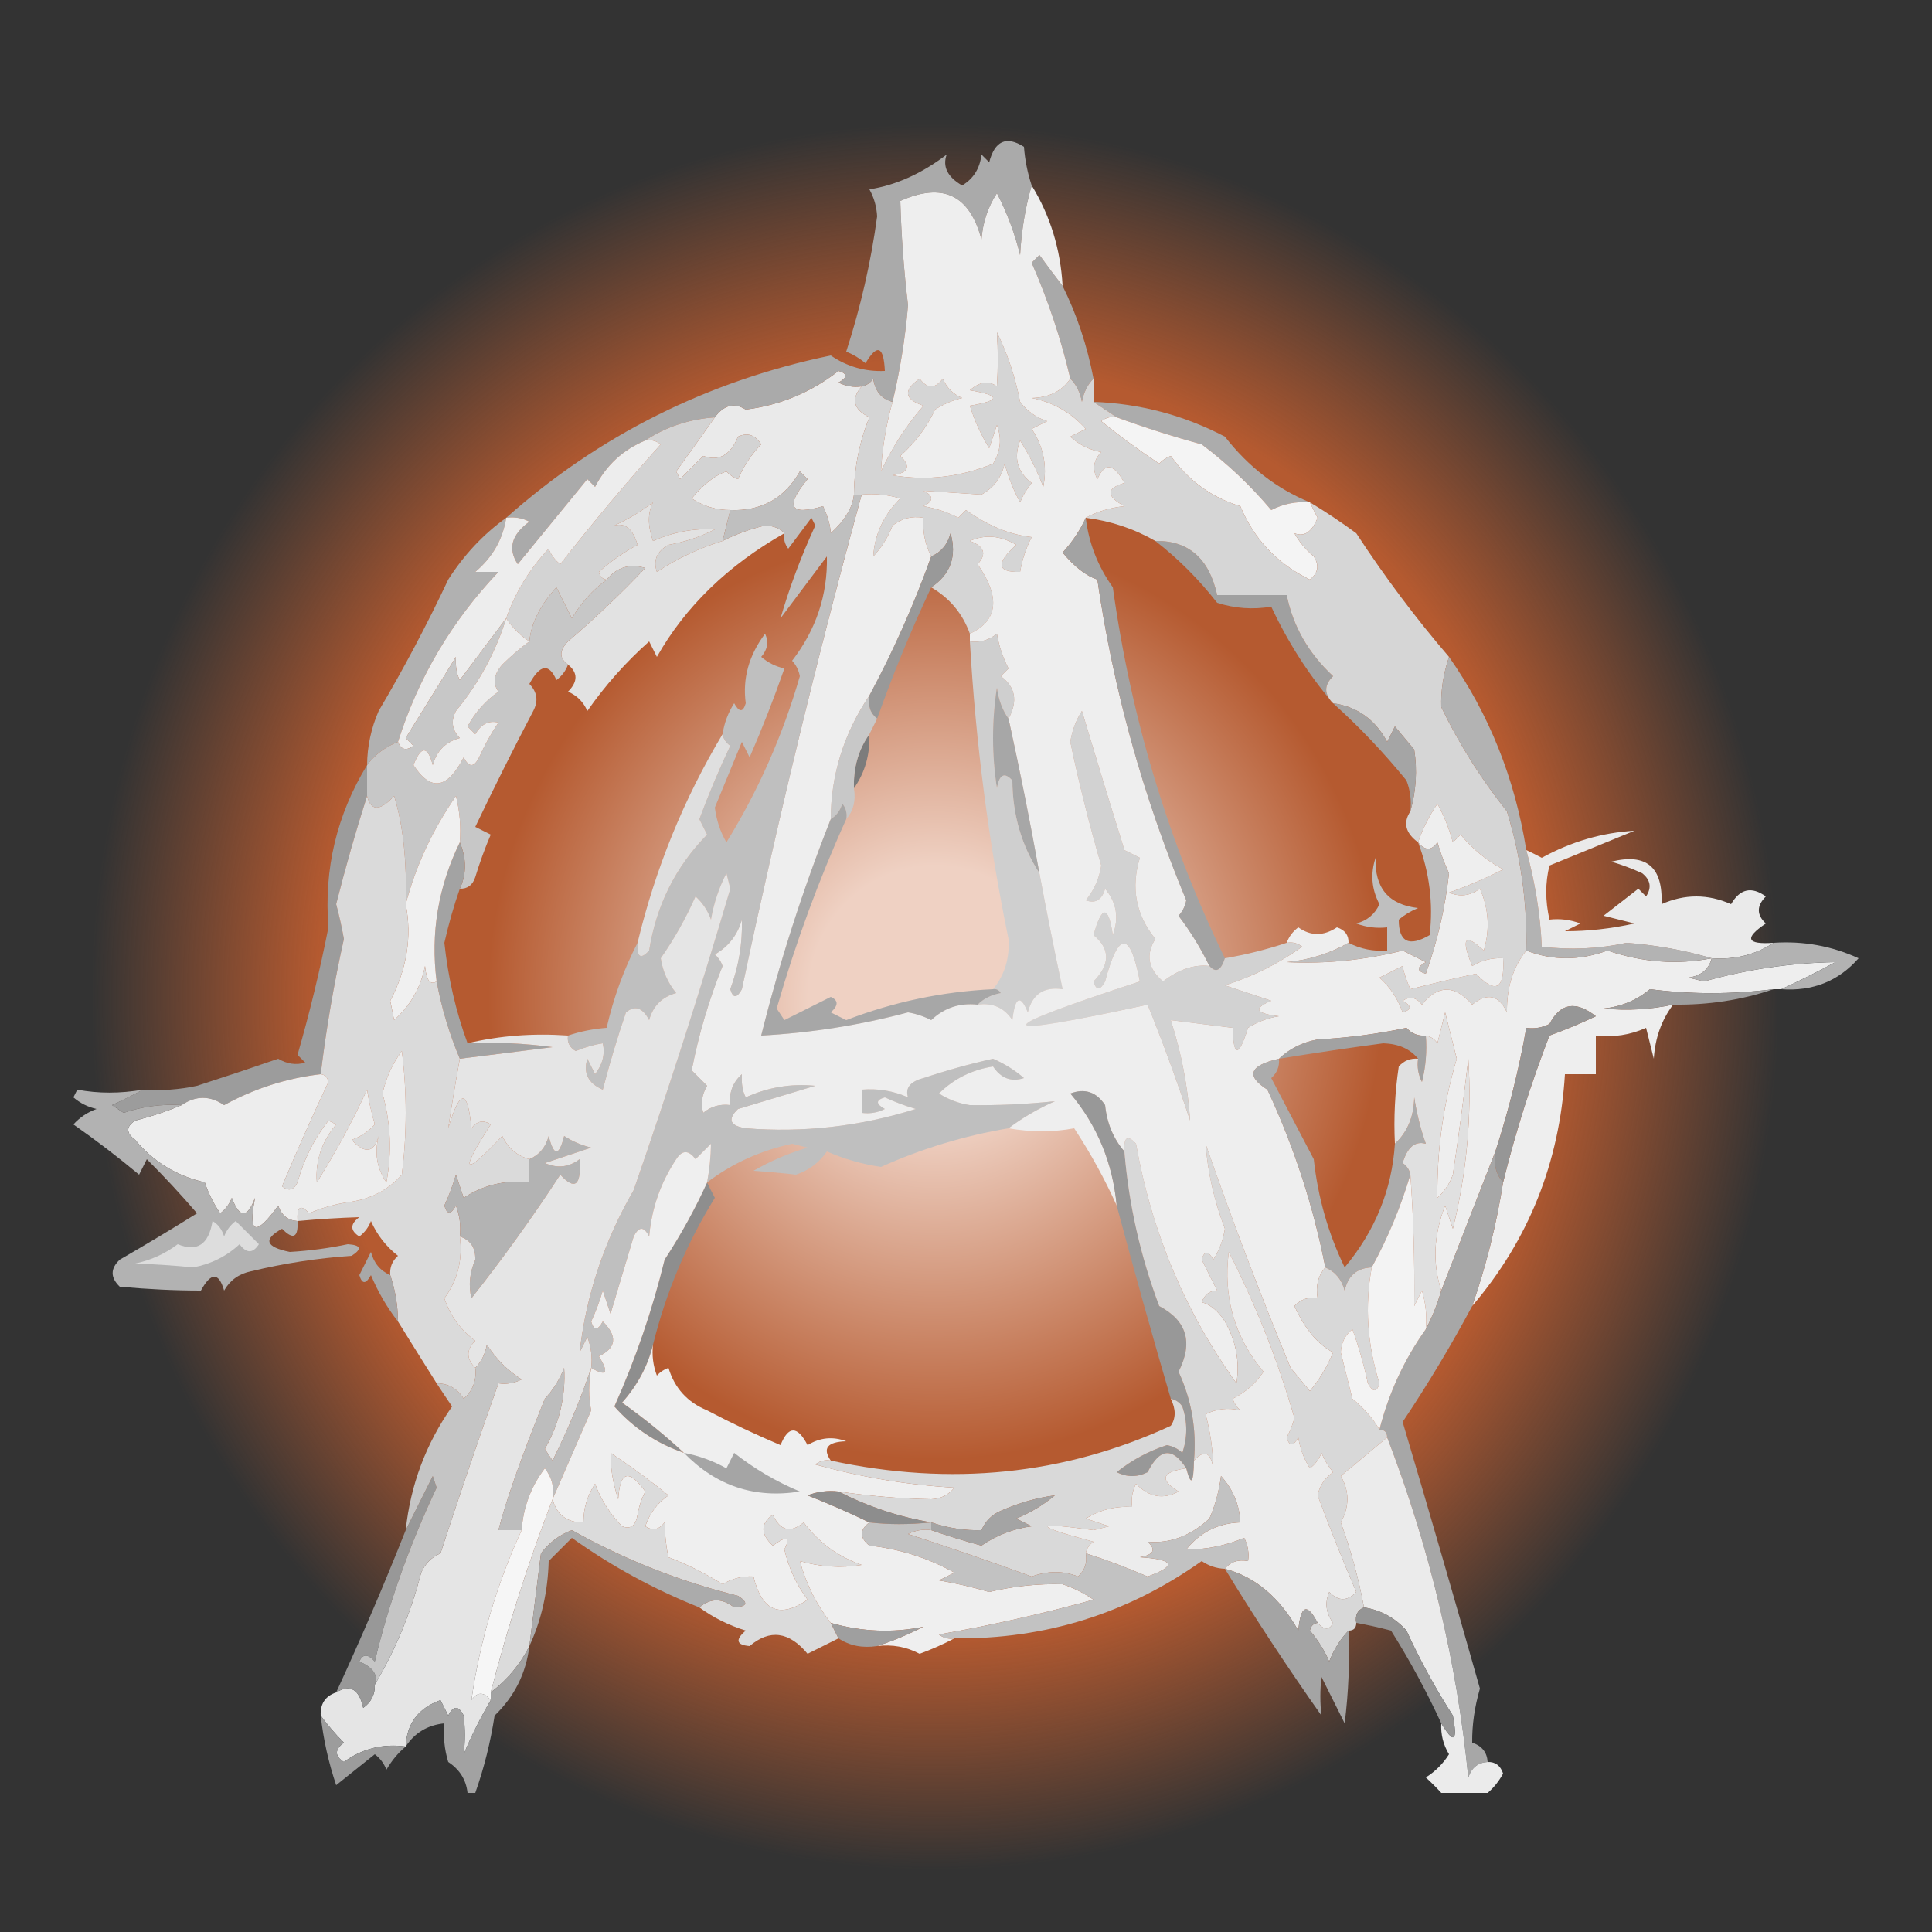 <?xml version="1.0" encoding="UTF-8"?>
<!DOCTYPE svg PUBLIC "-//W3C//DTD SVG 1.1//EN" "http://www.w3.org/Graphics/SVG/1.1/DTD/svg11.dtd">
<svg xmlns="http://www.w3.org/2000/svg" version="1.1" width="50" height="50" viewBox="0 0 250 250" style="shape-rendering:geometricPrecision; text-rendering:geometricPrecision; image-rendering:optimizeQuality; fill-rule:evenodd; clip-rule:evenodd;">
  <rect x="0" y="0" width="250" height="250" fill="#333333" stroke="none"/>
  <defs>
    <linearGradient id="lingrad" x1="0%" y1="0%" x2="100%" y2="0%">
      <stop offset="25%" style="stop-color:Green;stop-opacity:1" />
      <stop offset="100%" style="stop-color:LightGreen;stop-opacity:1" />
    </linearGradient>
	<radialGradient id="radgrad" cx="50%" cy="50%" r="50%" fx="50%" fy="50%">
      <stop offset="15%" style="stop-color:#efd1c3;stop-opacity:1" />
      <stop offset="53%" style="stop-color:#B55A30;stop-opacity:1" />
      <stop offset="73%" style="stop-color:#B55A30;stop-opacity:1" />
      <stop offset="100%" style="stop-color:#B55A30;stop-opacity:0" />
    </radialGradient>
  </defs>
<!--rect x="0" y="0" width="250" height="250" fill="HotPink" /-->
<rect x="12" y="16" width="218" height="226" fill="url(#radgrad)" />
<svg x="8" y="8" width="234" height="234" viewBox="0 0 234 215">
<path style="opacity:0" fill="Yellow" d="M -0.5,-0.5 C 41.833,-0.5 84.167,-0.5 126.5,-0.5C 126.611,0.117 126.944,0.617 127.5,1C 126.231,0.891 125.231,1.058 124.5,1.5C 122.226,0.048 120.726,0.715 120,3.5C 119.667,3.167 119.333,2.833 119,2.5C 118.804,4.286 117.971,5.619 116.5,6.5C 114.606,5.399 113.939,4.066 114.5,2.5C 111.265,4.966 107.932,6.466 104.5,7C 105.097,8.062 105.43,9.228 105.5,10.5C 104.708,16.381 103.375,22.215 101.5,28C 102.416,28.374 103.25,28.874 104,29.5C 105.516,26.948 106.349,27.282 106.5,30.5C 103.951,30.613 101.618,29.946 99.5,28.5C 83.542,31.812 69.542,38.812 57.5,49.5C 54.528,51.641 52.028,54.308 50,57.5C 47.24,63.356 44.24,69.023 41,74.5C 40.023,76.74 39.523,79.073 39.5,81.5C 35.57,87.958 33.903,94.958 34.5,102.5C 33.395,108.098 32.061,113.598 30.5,119C 30.833,119.333 31.167,119.667 31.5,120C 30.328,120.353 29.162,120.187 28,119.5C 24.463,120.72 20.963,121.887 17.5,123C 15.19,123.497 12.857,123.663 10.5,123.5C 7.551,124.013 4.718,124.013 2,123.5C 1.833,123.833 1.667,124.167 1.5,124.5C 2.376,125.251 3.376,125.751 4.5,126C 3.328,126.419 2.328,127.085 1.5,128C 4.423,130.045 7.257,132.212 10,134.5C 10.333,133.833 10.667,133.167 11,132.5C 13.221,134.714 15.388,137.047 17.5,139.5C 14.156,141.585 10.822,143.585 7.5,145.5C 6.269,146.651 6.269,147.817 7.5,149C 11.199,149.334 14.699,149.501 18,149.5C 19.309,147.109 20.309,147.109 21,149.5C 21.772,148.151 22.939,147.318 24.5,147C 28.773,145.97 33.106,145.303 37.5,145C 38.888,144.111 38.721,143.611 37,143.5C 34.595,144.012 32.095,144.345 29.5,144.5C 26.352,143.86 26.019,142.86 28.5,141.5C 29.944,142.981 30.611,142.648 30.5,140.5C 33.214,140.25 35.881,140.083 38.5,140C 37.289,140.893 37.289,141.726 38.5,142.5C 39.192,141.975 39.692,141.308 40,140.5C 40.785,142.286 41.951,143.786 43.5,145C 42.748,145.671 42.414,146.504 42.5,147.5C 41.21,146.942 40.377,145.942 40,144.5C 39.5,145.5 39,146.5 38.5,147.5C 38.846,148.696 39.346,148.696 40,147.5C 40.941,149.727 42.108,151.727 43.5,153.5C 45.14,156.149 46.807,158.816 48.5,161.5C 49.141,162.482 49.807,163.482 50.5,164.5C 47.119,169.31 45.119,174.643 44.5,180.5C 41.696,187.577 38.696,194.577 35.5,201.5C 34.094,201.973 33.427,202.973 33.5,204.5C 33.844,207.562 34.511,210.562 35.5,213.5C 37.167,212.167 38.833,210.833 40.5,209.5C 41.192,210.025 41.692,210.692 42,211.5C 42.698,210.309 43.531,209.309 44.5,208.5C 45.67,206.721 47.336,205.721 49.5,205.5C 49.34,207.199 49.507,208.866 50,210.5C 51.481,211.471 52.315,212.804 52.5,214.5C 34.833,214.5 17.167,214.5 -0.5,214.5C -0.5,142.833 -0.5,71.167 -0.5,-0.5 Z"/>
<path style="opacity:0" fill="Yellow" d="M 126.5,-0.5 C 162.167,-0.5 197.833,-0.5 233.5,-0.5C 233.5,35.167 233.5,70.833 233.5,106.5C 233.167,106.5 232.833,106.5 232.5,106.5C 229.034,104.908 225.367,104.242 221.5,104.5C 218.001,104.741 217.668,103.908 220.5,102C 219.289,100.887 219.289,99.72 220.5,98.5C 218.653,97.17 217.153,97.503 216,99.5C 213,98.167 210,98.167 207,99.5C 207.208,94.702 205.042,92.868 200.5,94C 201.872,94.402 203.205,94.902 204.5,95.5C 205.583,96.365 205.749,97.365 205,98.5C 204.667,98.167 204.333,97.833 204,97.5C 202.5,98.667 201,99.833 199.5,101C 200.833,101.333 202.167,101.667 203.5,102C 200.479,102.673 197.479,103.007 194.5,103C 195.167,102.667 195.833,102.333 196.5,102C 195.207,101.51 193.873,101.343 192.5,101.5C 191.943,99.051 191.943,96.718 192.5,94.5C 196.207,92.976 199.873,91.476 203.5,90C 199.322,90.238 195.322,91.405 191.5,93.5C 190.817,93.137 190.15,92.804 189.5,92.5C 188.033,83.259 184.699,74.926 179.5,67.5C 175.227,62.534 171.227,57.201 167.5,51.5C 165.481,50.02 163.481,48.686 161.5,47.5C 157.215,45.745 153.549,42.912 150.5,39C 145.177,36.224 139.511,34.724 133.5,34.5C 133.5,33.5 133.5,32.5 133.5,31.5C 132.68,27.224 131.347,23.224 129.5,19.5C 129.231,14.736 127.898,10.403 125.5,6.5C 124.962,4.883 124.629,3.216 124.5,1.5C 125.231,1.058 126.231,0.891 127.5,1C 126.944,0.617 126.611,0.117 126.5,-0.5 Z"/>
<path style="opacity:1" fill="#a9a9a9" d="M 129.5,19.5 C 131.347,23.224 132.68,27.224 133.5,31.5C 132.732,32.263 132.232,33.263 132,34.5C 131.768,33.263 131.268,32.263 130.5,31.5C 129.3,26.373 127.633,21.373 125.5,16.5C 125.833,16.167 126.167,15.833 126.5,15.5C 127.521,16.901 128.521,18.235 129.5,19.5 Z"/>
<path style="opacity:1" fill="#eaeaea" d="M 103.5,32.5 C 102.086,34.139 102.42,35.472 104.5,36.5C 103.198,39.708 102.531,43.041 102.5,46.5C 102.336,48.151 101.336,49.818 99.5,51.5C 99.445,50.47 99.112,49.303 98.5,48C 94.207,49.256 93.54,48.089 96.5,44.5C 96.167,44.167 95.833,43.833 95.5,43.5C 93.517,46.991 90.517,48.658 86.5,48.5C 84.692,48.509 83.025,48.009 81.5,47C 83.04,45.149 84.54,43.982 86,43.5C 86.414,43.957 86.914,44.291 87.5,44.5C 88.228,42.807 89.228,41.307 90.5,40C 89.725,38.77 88.725,38.437 87.5,39C 86.521,41.403 85.021,42.236 83,41.5C 82,42.5 81,43.5 80,44.5C 79.833,44.167 79.667,43.833 79.5,43.5C 81.217,41.13 82.883,38.797 84.5,36.5C 85.682,34.901 87.015,34.567 88.5,35.5C 92.973,34.929 96.973,33.262 100.5,30.5C 101.696,30.846 101.696,31.346 100.5,32C 101.448,32.483 102.448,32.65 103.5,32.5 Z"/>
<path style="opacity:1" fill="#acacac" d="M 133.5,34.5 C 139.511,34.724 145.177,36.224 150.5,39C 153.549,42.912 157.215,45.745 161.5,47.5C 159.738,47.357 158.071,47.691 156.5,48.5C 153.828,45.329 150.828,42.495 147.5,40C 143.756,38.983 140.089,37.816 136.5,36.5C 135.5,35.833 134.5,35.167 133.5,34.5 Z"/>
<path style="opacity:1" fill="#d5d5d5" d="M 117.5,64.5 C 116.561,61.894 114.894,59.894 112.5,58.5C 115.005,56.814 115.838,54.481 115,51.5C 114.623,52.942 113.79,53.942 112.5,54.5C 111.699,52.958 111.366,51.291 111.5,49.5C 110.022,49.238 108.689,49.571 107.5,50.5C 106.917,52.002 106.084,53.335 105,54.5C 105.172,51.649 106.339,49.149 108.5,47C 106.866,46.507 105.199,46.34 103.5,46.5C 103.167,46.5 102.833,46.5 102.5,46.5C 102.531,43.041 103.198,39.708 104.5,36.5C 102.42,35.472 102.086,34.139 103.5,32.5C 104.117,32.389 104.617,32.056 105,31.5C 105.236,33.119 106.069,34.119 107.5,34.5C 106.658,37.498 106.158,40.498 106,43.5C 107.439,40.397 109.273,37.564 111.5,35C 109,34.167 108.833,33 111,31.5C 112,32.833 113,32.833 114,31.5C 114.5,32.667 115.333,33.5 116.5,34C 115.234,34.309 114.067,34.809 113,35.5C 111.914,37.798 110.414,39.798 108.5,41.5C 109.902,42.843 109.569,43.676 107.5,44C 111.972,44.733 116.305,44.233 120.5,42.5C 121.485,40.902 121.651,39.235 121,37.5C 120.667,38.5 120.333,39.5 120,40.5C 118.943,38.781 118.11,36.947 117.5,35C 121.5,34.333 121.5,33.667 117.5,33C 118.76,31.887 119.927,31.72 121,32.5C 121.155,30.144 121.155,27.811 121,25.5C 122.399,28.363 123.399,31.363 124,34.5C 124.903,35.701 126.069,36.535 127.5,37C 126.833,37.333 126.167,37.667 125.5,38C 127.037,40.313 127.537,42.813 127,45.5C 126.185,43.377 125.185,41.377 124,39.5C 123.137,41.749 123.637,43.582 125.5,45C 124.874,45.75 124.374,46.584 124,47.5C 123.138,45.913 122.471,44.246 122,42.5C 121.585,44.291 120.585,45.624 119,46.5C 116.5,46.333 114,46.167 111.5,46C 112.833,46.667 112.833,47.333 111.5,48C 113.101,48.273 114.601,48.773 116,49.5C 116.333,49.167 116.667,48.833 117,48.5C 119.819,50.52 122.652,51.686 125.5,52C 124.773,53.399 124.273,54.899 124,56.5C 120.999,56.576 120.833,55.409 123.5,53C 121.466,51.795 119.466,51.628 117.5,52.5C 119.385,53.197 119.718,54.197 118.5,55.5C 121.487,59.807 121.153,62.807 117.5,64.5 Z"/>
<path style="opacity:1" fill="#aaaaaa" d="M 124.5,1.5 C 124.629,3.216 124.962,4.883 125.5,6.5C 124.681,9.305 124.181,12.305 124,15.5C 123.299,12.673 122.299,10.006 121,7.5C 119.837,9.285 119.17,11.285 119,13.5C 117.488,7.716 113.988,6.05 108.5,8.5C 108.626,13.011 108.96,17.511 109.5,22C 109.143,26.23 108.477,30.396 107.5,34.5C 106.069,34.119 105.236,33.119 105,31.5C 104.617,32.056 104.117,32.389 103.5,32.5C 102.448,32.65 101.448,32.483 100.5,32C 101.696,31.346 101.696,30.846 100.5,30.5C 96.973,33.262 92.973,34.929 88.5,35.5C 87.015,34.567 85.682,34.901 84.5,36.5C 81.146,36.748 78.146,37.748 75.5,39.5C 72.618,40.697 70.451,42.697 69,45.5C 68.667,45.167 68.333,44.833 68,44.5C 65,48.167 62,51.833 59,55.5C 57.678,53.526 58.178,51.692 60.5,50C 59.552,49.517 58.552,49.35 57.5,49.5C 69.542,38.812 83.542,31.812 99.5,28.5C 101.618,29.946 103.951,30.613 106.5,30.5C 106.349,27.282 105.516,26.948 104,29.5C 103.25,28.874 102.416,28.374 101.5,28C 103.375,22.215 104.708,16.381 105.5,10.5C 105.43,9.228 105.097,8.062 104.5,7C 107.932,6.466 111.265,4.966 114.5,2.5C 113.939,4.066 114.606,5.399 116.5,6.5C 117.971,5.619 118.804,4.286 119,2.5C 119.333,2.833 119.667,3.167 120,3.5C 120.726,0.715 122.226,0.048 124.5,1.5 Z"/>
<path style="opacity:1" fill="#d3d3d3" d="M 84.5,36.5 C 82.883,38.797 81.217,41.13 79.5,43.5C 79.667,43.833 79.833,44.167 80,44.5C 81,43.5 82,42.5 83,41.5C 85.021,42.236 86.521,41.403 87.5,39C 88.725,38.437 89.725,38.77 90.5,40C 89.228,41.307 88.228,42.807 87.5,44.5C 86.914,44.291 86.414,43.957 86,43.5C 84.54,43.982 83.04,45.149 81.5,47C 83.025,48.009 84.692,48.509 86.5,48.5C 86.167,49.833 85.833,51.167 85.5,52.5C 82.496,53.418 79.663,54.751 77,56.5C 76.493,55.004 76.993,53.837 78.5,53C 80.608,52.64 82.608,51.973 84.5,51C 81.768,50.846 79.102,51.346 76.5,52.5C 75.798,50.533 75.798,48.867 76.5,47.5C 74.954,48.684 73.287,49.684 71.5,50.5C 72.891,50.109 73.891,50.942 74.5,53C 72.695,53.972 71.028,55.139 69.5,56.5C 69.624,57.107 69.957,57.44 70.5,57.5C 68.693,58.836 67.193,60.503 66,62.5C 65.333,61.167 64.667,59.833 64,58.5C 61.893,60.809 60.726,63.142 60.5,65.5C 59.272,64.694 58.272,63.694 57.5,62.5C 58.684,59.139 60.517,56.139 63,53.5C 63.308,54.308 63.808,54.975 64.5,55.5C 68.675,50.162 73.008,44.995 77.5,40C 76.906,39.536 76.239,39.369 75.5,39.5C 78.146,37.748 81.146,36.748 84.5,36.5 Z"/>
<path style="opacity:1" fill="#f4f4f4" d="M 136.5,36.5 C 140.089,37.816 143.756,38.983 147.5,40C 150.828,42.495 153.828,45.329 156.5,48.5C 158.071,47.691 159.738,47.357 161.5,47.5C 161.804,48.15 162.137,48.816 162.5,49.5C 161.758,51.35 160.758,52.016 159.5,51.5C 160.145,52.646 160.978,53.646 162,54.5C 162.749,55.635 162.583,56.635 161.5,57.5C 157.278,55.446 154.278,52.279 152.5,48C 148.827,46.896 145.827,44.73 143.5,41.5C 142.914,41.709 142.414,42.043 142,42.5C 139.411,40.789 136.911,38.956 134.5,37C 135.094,36.536 135.761,36.369 136.5,36.5 Z"/>
<path style="opacity:0" fill="Yellow" d="M 85.5,77.5 C 80.48,85.885 76.813,94.885 74.5,104.5C 72.713,107.968 71.38,111.635 70.5,115.5C 68.784,115.629 67.117,115.962 65.5,116.5C 60.968,116.182 56.634,116.515 52.5,117.5C 50.994,113.405 49.994,109.071 49.5,104.5C 50.067,102.018 50.734,99.684 51.5,97.5C 52.497,97.53 53.164,97.03 53.5,96C 54.068,94.128 54.735,92.295 55.5,90.5C 54.833,90.167 54.167,89.833 53.5,89.5C 55.904,84.456 58.404,79.456 61,74.5C 61.684,73.216 61.517,72.049 60.5,71C 61.876,68.457 63.043,68.291 64,70.5C 64.717,69.956 65.217,69.289 65.5,68.5C 66.791,69.542 66.791,70.708 65.5,72C 66.667,72.5 67.5,73.333 68,74.5C 70.295,71.203 72.962,68.203 76,65.5C 76.333,66.167 76.667,66.833 77,67.5C 80.683,60.991 86.183,55.658 93.5,51.5C 93.369,52.239 93.536,52.906 94,53.5C 95,52.167 96,50.833 97,49.5C 97.167,49.833 97.333,50.167 97.5,50.5C 95.677,54.46 94.177,58.46 93,62.5C 95,59.833 97,57.167 99,54.5C 99.109,59.468 97.609,63.968 94.5,68C 95.022,68.561 95.355,69.228 95.5,70C 93.289,77.651 90.122,84.818 86,91.5C 85.22,90.179 84.72,88.679 84.5,87C 85.667,84.167 86.833,81.333 88,78.5C 88.333,79.167 88.667,79.833 89,80.5C 90.654,76.698 92.154,72.864 93.5,69C 92.376,68.751 91.376,68.251 90.5,67.5C 91.326,66.549 91.492,65.549 91,64.5C 88.901,67.304 88.068,70.304 88.5,73.5C 88.154,74.696 87.654,74.696 87,73.5C 86.209,74.745 85.709,76.078 85.5,77.5 Z"/>
<path style="opacity:1" fill="#e2e2e2" d="M 85.5,52.5 C 87.228,51.621 89.061,50.954 91,50.5C 92.07,50.528 92.903,50.861 93.5,51.5C 86.183,55.658 80.683,60.991 77,67.5C 76.667,66.833 76.333,66.167 76,65.5C 72.962,68.203 70.295,71.203 68,74.5C 67.5,73.333 66.667,72.5 65.5,72C 66.791,70.708 66.791,69.542 65.5,68.5C 64.347,67.687 64.347,66.687 65.5,65.5C 68.958,62.544 72.292,59.377 75.5,56C 73.505,55.387 71.838,55.887 70.5,57.5C 69.957,57.44 69.624,57.107 69.5,56.5C 71.028,55.139 72.695,53.972 74.5,53C 73.891,50.942 72.891,50.109 71.5,50.5C 73.287,49.684 74.954,48.684 76.5,47.5C 75.798,48.867 75.798,50.533 76.5,52.5C 79.102,51.346 81.768,50.846 84.5,51C 82.608,51.973 80.608,52.64 78.5,53C 76.993,53.837 76.493,55.004 77,56.5C 79.663,54.751 82.496,53.418 85.5,52.5 Z"/>
<path style="opacity:1" fill="#a0a0a0" d="M 141.5,52.5 C 145.792,52.427 148.459,54.761 149.5,59.5C 152.5,59.5 155.5,59.5 158.5,59.5C 159.309,63.525 161.309,67.025 164.5,70C 163.316,71.145 163.316,72.312 164.5,73.5C 161.335,69.798 158.669,65.632 156.5,61C 154.126,61.402 151.793,61.236 149.5,60.5C 147.118,57.452 144.452,54.785 141.5,52.5 Z"/>
<path style="opacity:1" fill="#d6d6d6" d="M 130.5,31.5 C 131.268,32.263 131.768,33.263 132,34.5C 132.232,33.263 132.732,32.263 133.5,31.5C 133.5,32.5 133.5,33.5 133.5,34.5C 134.5,35.167 135.5,35.833 136.5,36.5C 135.761,36.369 135.094,36.536 134.5,37C 136.911,38.956 139.411,40.789 142,42.5C 142.414,42.043 142.914,41.709 143.5,41.5C 145.827,44.73 148.827,46.896 152.5,48C 154.278,52.279 157.278,55.446 161.5,57.5C 162.583,56.635 162.749,55.635 162,54.5C 160.978,53.646 160.145,52.646 159.5,51.5C 160.758,52.016 161.758,51.35 162.5,49.5C 162.137,48.816 161.804,48.15 161.5,47.5C 163.481,48.686 165.481,50.02 167.5,51.5C 171.227,57.201 175.227,62.534 179.5,67.5C 178.762,69.717 178.429,71.884 178.5,74C 180.829,78.82 183.663,83.32 187,87.5C 188.801,93.37 189.635,99.37 189.5,105.5C 187.78,107.658 186.947,110.325 187,113.5C 185.946,111.246 184.446,110.913 182.5,112.5C 180.239,109.906 178.072,109.906 176,112.5C 175.282,111.549 174.449,111.383 173.5,112C 174.696,112.654 174.696,113.154 173.5,113.5C 172.859,111.704 171.859,110.204 170.5,109C 171.5,108.5 172.5,108 173.5,107.5C 173.669,108.397 174.002,109.397 174.5,110.5C 177.313,109.781 180.146,109.114 183,108.5C 185.557,111.181 186.724,110.515 186.5,106.5C 185.07,106.421 183.736,106.754 182.5,107.5C 181.015,103.863 181.515,103.196 184,105.5C 184.818,102.773 184.652,100.106 183.5,97.5C 182.232,98.428 180.899,98.595 179.5,98C 181.935,97.147 184.269,96.147 186.5,95C 184.351,93.848 182.518,92.348 181,90.5C 180.667,90.833 180.333,91.167 180,91.5C 179.529,89.754 178.862,88.087 178,86.5C 176.908,88.131 176.075,89.797 175.5,91.5C 173.862,90.295 173.529,88.962 174.5,87.5C 175.252,84.821 175.419,82.155 175,79.5C 174.167,78.5 173.333,77.5 172.5,76.5C 172.167,77.167 171.833,77.833 171.5,78.5C 169.957,75.609 167.624,73.943 164.5,73.5C 163.316,72.312 163.316,71.145 164.5,70C 161.309,67.025 159.309,63.525 158.5,59.5C 155.5,59.5 152.5,59.5 149.5,59.5C 148.459,54.761 145.792,52.427 141.5,52.5C 138.743,50.914 135.743,49.914 132.5,49.5C 133.952,48.698 135.618,48.198 137.5,48C 135.109,46.691 135.109,45.691 137.5,45C 136.124,42.458 134.957,42.291 134,44.5C 133.316,43.216 133.483,42.05 134.5,41C 132.956,40.71 131.623,40.044 130.5,39C 131.167,38.667 131.833,38.333 132.5,38C 130.618,35.892 128.285,34.559 125.5,34C 127.744,33.95 129.411,33.117 130.5,31.5 Z"/>
<path style="opacity:0" fill="Yellow" d="M 132.5,49.5 C 135.743,49.914 138.743,50.914 141.5,52.5C 144.452,54.785 147.118,57.452 149.5,60.5C 151.793,61.236 154.126,61.402 156.5,61C 158.669,65.632 161.335,69.798 164.5,73.5C 167.873,76.525 171.039,79.859 174,83.5C 174.49,84.793 174.657,86.127 174.5,87.5C 173.529,88.962 173.862,90.295 175.5,91.5C 176.973,95.388 177.473,99.388 177,103.5C 174.323,105.066 172.99,104.4 173,101.5C 173.75,100.874 174.584,100.374 175.5,100C 171.694,99.575 169.86,97.408 170,93.5C 169.313,95.567 169.48,97.567 170.5,99.5C 169.91,100.799 168.91,101.632 167.5,102C 168.793,102.49 170.127,102.657 171.5,102.5C 171.5,103.5 171.5,104.5 171.5,105.5C 169.708,105.634 168.042,105.301 166.5,104.5C 166.53,103.503 166.03,102.836 165,102.5C 163.27,103.649 161.604,103.649 160,102.5C 159.283,103.044 158.783,103.711 158.5,104.5C 155.888,105.371 153.221,106.037 150.5,106.5C 143.192,91.471 138.359,75.471 136,58.5C 134.047,55.745 132.88,52.745 132.5,49.5 Z"/>
<path style="opacity:1" fill="#b1b1b1" d="M 57.5,49.5 C 57.067,52.285 55.734,54.619 53.5,56.5C 54.5,56.5 55.5,56.5 56.5,56.5C 50.454,62.866 46.12,70.2 43.5,78.5C 41.859,79.147 40.526,80.147 39.5,81.5C 39.523,79.073 40.023,76.74 41,74.5C 44.24,69.023 47.24,63.356 50,57.5C 52.028,54.308 54.528,51.641 57.5,49.5 Z"/>
<path style="opacity:1" fill="#ededed" d="M 75.5,39.5 C 76.239,39.369 76.906,39.536 77.5,40C 73.008,44.995 68.675,50.162 64.5,55.5C 63.808,54.975 63.308,54.308 63,53.5C 60.517,56.139 58.684,59.139 57.5,62.5C 55.54,65.099 53.54,67.766 51.5,70.5C 51.089,69.738 50.923,68.738 51,67.5C 48.833,71 46.667,74.5 44.5,78C 44.833,78.333 45.167,78.667 45.5,79C 44.563,79.692 43.897,79.525 43.5,78.5C 46.12,70.2 50.454,62.866 56.5,56.5C 55.5,56.5 54.5,56.5 53.5,56.5C 55.734,54.619 57.067,52.285 57.5,49.5C 58.552,49.35 59.552,49.517 60.5,50C 58.178,51.692 57.678,53.526 59,55.5C 62,51.833 65,48.167 68,44.5C 68.333,44.833 68.667,45.167 69,45.5C 70.451,42.697 72.618,40.697 75.5,39.5 Z"/>
<path style="opacity:1" fill="#eeeeee" d="M 125.5,6.5 C 127.898,10.403 129.231,14.736 129.5,19.5C 128.521,18.235 127.521,16.901 126.5,15.5C 126.167,15.833 125.833,16.167 125.5,16.5C 127.633,21.373 129.3,26.373 130.5,31.5C 129.411,33.117 127.744,33.95 125.5,34C 128.285,34.559 130.618,35.892 132.5,38C 131.833,38.333 131.167,38.667 130.5,39C 131.623,40.044 132.956,40.71 134.5,41C 133.483,42.05 133.316,43.216 134,44.5C 134.957,42.291 136.124,42.458 137.5,45C 135.109,45.691 135.109,46.691 137.5,48C 135.618,48.198 133.952,48.698 132.5,49.5C 131.781,51.091 130.781,52.591 129.5,54C 131.04,55.851 132.54,57.018 134,57.5C 136.04,71.626 139.873,85.459 145.5,99C 145.355,99.772 145.022,100.439 144.5,101C 146.058,103.052 147.392,105.219 148.5,107.5C 146.539,107.269 144.539,107.935 142.5,109.5C 140.561,107.878 140.228,106.044 141.5,104C 138.976,100.878 138.309,97.378 139.5,93.5C 138.833,93.167 138.167,92.833 137.5,92.5C 135.738,86.862 133.904,80.862 132,74.5C 131.219,75.729 130.719,77.062 130.5,78.5C 131.628,83.884 132.961,89.217 134.5,94.5C 134.24,96.187 133.573,97.687 132.5,99C 133.744,99.456 134.577,98.956 135,97.5C 136.487,99.272 136.82,101.272 136,103.5C 135.421,99.614 134.588,99.614 133.5,103.5C 135.679,105.283 135.679,107.283 133.5,109.5C 133.846,110.696 134.346,110.696 135,109.5C 136.735,102.946 138.235,102.946 139.5,109.5C 119.575,115.975 119.909,116.975 140.5,112.5C 142.478,117.387 144.311,122.387 146,127.5C 145.711,123.112 144.877,118.778 143.5,114.5C 146.167,114.833 148.833,115.167 151.5,115.5C 151.612,119.339 152.279,119.339 153.5,115.5C 154.729,114.719 156.062,114.219 157.5,114C 154.456,113.641 154.122,112.974 156.5,112C 154.5,111.333 152.5,110.667 150.5,110C 154.121,108.856 157.455,107.189 160.5,105C 159.906,104.536 159.239,104.369 158.5,104.5C 158.783,103.711 159.283,103.044 160,102.5C 161.604,103.649 163.27,103.649 165,102.5C 166.03,102.836 166.53,103.503 166.5,104.5C 164.049,105.894 161.382,106.728 158.5,107C 163.562,107.243 168.562,106.743 173.5,105.5C 174.5,106 175.5,106.5 176.5,107C 175.304,107.654 175.304,108.154 176.5,108.5C 178.006,104.31 179.006,99.976 179.5,95.5C 178.902,94.205 178.402,92.872 178,91.5C 177.23,92.598 176.397,92.598 175.5,91.5C 176.075,89.797 176.908,88.131 178,86.5C 178.862,88.087 179.529,89.754 180,91.5C 180.333,91.167 180.667,90.833 181,90.5C 182.518,92.348 184.351,93.848 186.5,95C 184.269,96.147 181.935,97.147 179.5,98C 180.899,98.595 182.232,98.428 183.5,97.5C 184.652,100.106 184.818,102.773 184,105.5C 181.515,103.196 181.015,103.863 182.5,107.5C 183.736,106.754 185.07,106.421 186.5,106.5C 186.724,110.515 185.557,111.181 183,108.5C 180.146,109.114 177.313,109.781 174.5,110.5C 174.002,109.397 173.669,108.397 173.5,107.5C 172.5,108 171.5,108.5 170.5,109C 171.859,110.204 172.859,111.704 173.5,113.5C 174.696,113.154 174.696,112.654 173.5,112C 174.449,111.383 175.282,111.549 176,112.5C 178.072,109.906 180.239,109.906 182.5,112.5C 184.446,110.913 185.946,111.246 187,113.5C 186.947,110.325 187.78,107.658 189.5,105.5C 192.899,106.82 196.399,106.82 200,105.5C 204.524,107.035 209.024,107.368 213.5,106.5C 213.119,107.931 212.119,108.764 210.5,109C 211.167,109.167 211.833,109.333 212.5,109.5C 218.113,107.925 223.78,107.091 229.5,107C 227.142,108.276 224.808,109.442 222.5,110.5C 222.167,110.5 221.833,110.5 221.5,110.5C 216.114,111.182 210.781,111.182 205.5,110.5C 203.78,111.934 201.78,112.767 199.5,113C 202.507,113.301 205.507,113.135 208.5,112.5C 207.001,114.49 206.168,116.823 206,119.5C 205.667,118.167 205.333,116.833 205,115.5C 202.959,116.423 200.792,116.756 198.5,116.5C 198.5,118.167 198.5,119.833 198.5,121.5C 197.167,121.5 195.833,121.5 194.5,121.5C 193.804,132.941 189.804,142.941 182.5,151.5C 184.298,146.333 185.631,141 186.5,135.5C 188.094,129.051 190.094,122.718 192.5,116.5C 194.541,115.764 196.541,114.931 198.5,114C 195.901,111.956 193.901,112.289 192.5,115C 191.552,115.483 190.552,115.649 189.5,115.5C 188.557,120.866 187.224,126.2 185.5,131.5C 183.203,137.369 180.87,143.369 178.5,149.5C 177.348,145.946 177.515,142.28 179,138.5C 179.333,139.5 179.667,140.5 180,141.5C 181.798,134.251 182.465,126.918 182,119.5C 181.415,124.511 180.749,129.511 180,134.5C 179.581,135.672 178.915,136.672 178,137.5C 177.919,131.406 178.752,125.406 180.5,119.5C 180,117.5 179.5,115.5 179,113.5C 178.667,114.833 178.333,116.167 178,117.5C 177.617,116.944 177.117,116.611 176.5,116.5C 175.504,116.586 174.671,116.252 174,115.5C 170.255,116.297 166.421,116.797 162.5,117C 160.509,117.374 158.842,118.207 157.5,119.5C 153.664,120.37 153.164,121.703 156,123.5C 159.44,130.874 161.94,138.54 163.5,146.5C 162.566,147.568 162.232,148.901 162.5,150.5C 161.325,150.281 160.325,150.614 159.5,151.5C 160.842,154.456 162.508,156.456 164.5,157.5C 163.752,159.332 162.752,160.999 161.5,162.5C 160.667,161.5 159.833,160.5 159,159.5C 155.056,149.944 151.389,140.277 148,130.5C 148.285,134.212 149.118,137.879 150.5,141.5C 150.281,142.938 149.781,144.271 149,145.5C 148.346,144.304 147.846,144.304 147.5,145.5C 148.167,146.833 148.833,148.167 149.5,149.5C 148.559,149.489 147.892,149.989 147.5,151C 148.634,151.316 149.634,152.149 150.5,153.5C 151.942,156.028 152.442,158.695 152,161.5C 145.355,152.257 141.021,141.924 139,130.5C 137.893,129.288 137.393,129.621 137.5,131.5C 136.073,129.852 135.24,127.852 135,125.5C 133.867,123.789 132.367,123.289 130.5,124C 133.982,128.142 135.982,132.975 136.5,138.5C 134.956,135.064 133.123,131.731 131,128.5C 128.282,129.013 125.449,129.013 122.5,128.5C 124.294,127.143 126.294,125.977 128.5,125C 124.714,125.39 121.047,125.556 117.5,125.5C 116.062,125.281 114.729,124.781 113.5,124C 115.424,122.095 117.757,120.928 120.5,120.5C 121.532,122.04 122.865,122.54 124.5,122C 123.3,120.969 121.966,120.135 120.5,119.5C 117.456,120.178 114.456,121.011 111.5,122C 109.776,122.448 109.109,123.282 109.5,124.5C 107.591,123.652 105.591,123.318 103.5,123.5C 103.5,124.5 103.5,125.5 103.5,126.5C 104.552,126.649 105.552,126.483 106.5,126C 105.304,125.346 105.304,124.846 106.5,124.5C 107.795,125.098 109.128,125.598 110.5,126C 103.266,128.265 95.932,129.098 88.5,128.5C 86.431,128.176 86.098,127.342 87.5,126C 90.833,125 94.167,124 97.5,123C 94.405,122.687 91.405,123.187 88.5,124.5C 88.089,123.738 87.923,122.738 88,121.5C 86.812,122.563 86.312,123.897 86.5,125.5C 85.178,125.33 84.011,125.663 83,126.5C 82.647,125.328 82.813,124.162 83.5,123C 82.833,122.333 82.167,121.667 81.5,121C 82.402,116.365 83.736,111.865 85.5,107.5C 85.291,106.914 84.957,106.414 84.5,106C 86.259,104.992 87.426,103.492 88,101.5C 88.092,104.547 87.592,107.547 86.5,110.5C 86.846,111.696 87.346,111.696 88,110.5C 92.634,88.642 97.801,67.309 103.5,46.5C 105.199,46.34 106.866,46.507 108.5,47C 106.339,49.149 105.172,51.649 105,54.5C 106.084,53.335 106.917,52.002 107.5,50.5C 108.689,49.571 110.022,49.238 111.5,49.5C 111.366,51.291 111.699,52.958 112.5,54.5C 110.277,60.715 107.61,66.715 104.5,72.5C 101.187,77.433 99.52,82.767 99.5,88.5C 95.882,97.638 92.882,106.972 90.5,116.5C 96.943,116.155 103.276,115.155 109.5,113.5C 110.554,113.68 111.554,114.013 112.5,114.5C 114.173,112.914 116.173,112.247 118.5,112.5C 120.451,112.227 121.951,112.893 123,114.5C 123.359,111.456 124.026,111.122 125,113.5C 125.589,111.137 127.089,110.137 129.5,110.5C 128.412,105.397 127.412,100.397 126.5,95.5C 125.296,88.811 123.962,82.145 122.5,75.5C 123.735,73.227 123.402,71.394 121.5,70C 121.833,69.667 122.167,69.333 122.5,69C 121.773,67.601 121.273,66.101 121,64.5C 119.989,65.337 118.822,65.67 117.5,65.5C 117.5,65.167 117.5,64.833 117.5,64.5C 121.153,62.807 121.487,59.807 118.5,55.5C 119.718,54.197 119.385,53.197 117.5,52.5C 119.466,51.628 121.466,51.795 123.5,53C 120.833,55.409 120.999,56.576 124,56.5C 124.273,54.899 124.773,53.399 125.5,52C 122.652,51.686 119.819,50.52 117,48.5C 116.667,48.833 116.333,49.167 116,49.5C 114.601,48.773 113.101,48.273 111.5,48C 112.833,47.333 112.833,46.667 111.5,46C 114,46.167 116.5,46.333 119,46.5C 120.585,45.624 121.585,44.291 122,42.5C 122.471,44.246 123.138,45.913 124,47.5C 124.374,46.584 124.874,45.75 125.5,45C 123.637,43.582 123.137,41.749 124,39.5C 125.185,41.377 126.185,43.377 127,45.5C 127.537,42.813 127.037,40.313 125.5,38C 126.167,37.667 126.833,37.333 127.5,37C 126.069,36.535 124.903,35.701 124,34.5C 123.399,31.363 122.399,28.363 121,25.5C 121.155,27.811 121.155,30.144 121,32.5C 119.927,31.72 118.76,31.887 117.5,33C 121.5,33.667 121.5,34.333 117.5,35C 118.11,36.947 118.943,38.781 120,40.5C 120.333,39.5 120.667,38.5 121,37.5C 121.651,39.235 121.485,40.902 120.5,42.5C 116.305,44.233 111.972,44.733 107.5,44C 109.569,43.676 109.902,42.843 108.5,41.5C 110.414,39.798 111.914,37.798 113,35.5C 114.067,34.809 115.234,34.309 116.5,34C 115.333,33.5 114.5,32.667 114,31.5C 113,32.833 112,32.833 111,31.5C 108.833,33 109,34.167 111.5,35C 109.273,37.564 107.439,40.397 106,43.5C 106.158,40.498 106.658,37.498 107.5,34.5C 108.477,30.396 109.143,26.23 109.5,22C 108.96,17.511 108.626,13.011 108.5,8.5C 113.988,6.05 117.488,7.716 119,13.5C 119.17,11.285 119.837,9.285 121,7.5C 122.299,10.006 123.299,12.673 124,15.5C 124.181,12.305 124.681,9.305 125.5,6.5 Z"/>
<path style="opacity:1" fill="#999999" d="M 112.5,58.5 C 109.884,64.063 107.551,69.729 105.5,75.5C 104.596,74.791 104.263,73.791 104.5,72.5C 107.61,66.715 110.277,60.715 112.5,54.5C 113.79,53.942 114.623,52.942 115,51.5C 115.838,54.481 115.005,56.814 112.5,58.5 Z"/>
<path style="opacity:0" fill="Yellow" d="M 112.5,58.5 C 114.894,59.894 116.561,61.894 117.5,64.5C 117.5,64.833 117.5,65.167 117.5,65.5C 118.269,78.744 119.936,91.577 122.5,104C 122.662,106.502 121.995,108.669 120.5,110.5C 113.959,110.808 107.626,112.142 101.5,114.5C 100.833,114.167 100.167,113.833 99.5,113.5C 100.506,112.604 100.506,111.938 99.5,111.5C 97.5,112.5 95.5,113.5 93.5,114.5C 93.167,114 92.833,113.5 92.5,113C 94.946,104.523 97.946,96.356 101.5,88.5C 102.434,87.432 102.768,86.099 102.5,84.5C 103.924,82.486 104.59,80.152 104.5,77.5C 104.833,76.833 105.167,76.167 105.5,75.5C 107.551,69.729 109.884,64.063 112.5,58.5 Z"/>
<path style="opacity:1" fill="#a5a5a5" d="M 164.5,73.5 C 167.624,73.943 169.957,75.609 171.5,78.5C 171.833,77.833 172.167,77.167 172.5,76.5C 173.333,77.5 174.167,78.5 175,79.5C 175.419,82.155 175.252,84.821 174.5,87.5C 174.657,86.127 174.49,84.793 174,83.5C 171.039,79.859 167.873,76.525 164.5,73.5 Z"/>
<path style="opacity:1" fill="#7c7c7c" d="M 104.5,77.5 C 104.59,80.152 103.924,82.486 102.5,84.5C 102.41,81.848 103.076,79.514 104.5,77.5 Z"/>
<path style="opacity:1" fill="#a7a7a7" d="M 122.5,75.5 C 123.962,82.145 125.296,88.811 126.5,95.5C 124.192,91.953 123.025,87.953 123,83.5C 121.984,82.366 121.317,82.699 121,84.5C 120.333,80.167 120.333,75.833 121,71.5C 121.21,73.058 121.71,74.391 122.5,75.5 Z"/>
<path style="opacity:1" fill="#c8c8c8" d="M 104.5,72.5 C 104.263,73.791 104.596,74.791 105.5,75.5C 105.167,76.167 104.833,76.833 104.5,77.5C 103.076,79.514 102.41,81.848 102.5,84.5C 102.768,86.099 102.434,87.432 101.5,88.5C 101.631,87.761 101.464,87.094 101,86.5C 100.722,87.416 100.222,88.082 99.5,88.5C 99.52,82.767 101.187,77.433 104.5,72.5 Z"/>
<path style="opacity:1" fill="#b3b3b3" d="M 179.5,67.5 C 184.699,74.926 188.033,83.259 189.5,92.5C 190.66,96.767 191.327,100.933 191.5,105C 195.177,105.453 198.844,105.286 202.5,104.5C 206.37,104.809 210.037,105.476 213.5,106.5C 209.024,107.368 204.524,107.035 200,105.5C 196.399,106.82 192.899,106.82 189.5,105.5C 189.635,99.37 188.801,93.37 187,87.5C 183.663,83.32 180.829,78.82 178.5,74C 178.429,71.884 178.762,69.717 179.5,67.5 Z"/>
<path style="opacity:1" fill="#cfcfcf" d="M 122.5,75.5 C 121.71,74.391 121.21,73.058 121,71.5C 120.333,75.833 120.333,80.167 121,84.5C 121.317,82.699 121.984,82.366 123,83.5C 123.025,87.953 124.192,91.953 126.5,95.5C 127.412,100.397 128.412,105.397 129.5,110.5C 127.089,110.137 125.589,111.137 125,113.5C 124.026,111.122 123.359,111.456 123,114.5C 121.951,112.893 120.451,112.227 118.5,112.5C 119.263,111.732 120.263,111.232 121.5,111C 121.272,110.601 120.938,110.435 120.5,110.5C 121.995,108.669 122.662,106.502 122.5,104C 119.936,91.577 118.269,78.744 117.5,65.5C 118.822,65.67 119.989,65.337 121,64.5C 121.273,66.101 121.773,67.601 122.5,69C 122.167,69.333 121.833,69.667 121.5,70C 123.402,71.394 123.735,73.227 122.5,75.5 Z"/>
<path style="opacity:1" fill="#c7c7c7" d="M 65.5,68.5 C 65.217,69.289 64.717,69.956 64,70.5C 63.043,68.291 61.876,68.457 60.5,71C 61.517,72.049 61.684,73.216 61,74.5C 58.404,79.456 55.904,84.456 53.5,89.5C 54.167,89.833 54.833,90.167 55.5,90.5C 54.735,92.295 54.068,94.128 53.5,96C 53.164,97.03 52.497,97.53 51.5,97.5C 52.38,95.611 52.38,93.611 51.5,91.5C 51.662,89.473 51.495,87.473 51,85.5C 47.967,89.892 45.8,94.559 44.5,99.5C 44.66,93.891 44.16,89.224 43,85.5C 41.16,87.49 39.993,87.49 39.5,85.5C 39.5,84.167 39.5,82.833 39.5,81.5C 40.526,80.147 41.859,79.147 43.5,78.5C 43.897,79.525 44.563,79.692 45.5,79C 45.167,78.667 44.833,78.333 44.5,78C 46.667,74.5 48.833,71 51,67.5C 50.923,68.738 51.089,69.738 51.5,70.5C 53.54,67.766 55.54,65.099 57.5,62.5C 56.141,66.882 53.974,70.882 51,74.5C 50.316,75.784 50.483,76.951 51.5,78C 49.667,78.5 48.5,79.667 48,81.5C 47.331,78.972 46.498,78.972 45.5,81.5C 47.731,84.95 49.898,84.617 52,80.5C 52.667,81.833 53.333,81.833 54,80.5C 54.706,78.919 55.54,77.419 56.5,76C 55.258,75.689 54.258,76.189 53.5,77.5C 53.167,77.167 52.833,76.833 52.5,76.5C 53.491,74.677 54.824,73.177 56.5,72C 55.72,70.927 55.887,69.76 57,68.5C 58.145,67.364 59.312,66.364 60.5,65.5C 60.726,63.142 61.893,60.809 64,58.5C 64.667,59.833 65.333,61.167 66,62.5C 67.193,60.503 68.693,58.836 70.5,57.5C 71.838,55.887 73.505,55.387 75.5,56C 72.292,59.377 68.958,62.544 65.5,65.5C 64.347,66.687 64.347,67.687 65.5,68.5 Z"/>
<path style="opacity:1" fill="#ededed" d="M 57.5,62.5 C 58.272,63.694 59.272,64.694 60.5,65.5C 59.312,66.364 58.145,67.364 57,68.5C 55.887,69.76 55.72,70.927 56.5,72C 54.824,73.177 53.491,74.677 52.5,76.5C 52.833,76.833 53.167,77.167 53.5,77.5C 54.258,76.189 55.258,75.689 56.5,76C 55.54,77.419 54.706,78.919 54,80.5C 53.333,81.833 52.667,81.833 52,80.5C 49.898,84.617 47.731,84.95 45.5,81.5C 46.498,78.972 47.331,78.972 48,81.5C 48.5,79.667 49.667,78.5 51.5,78C 50.483,76.951 50.316,75.784 51,74.5C 53.974,70.882 56.141,66.882 57.5,62.5 Z"/>
<path style="opacity:1" fill="#bfbfbf" d="M 102.5,46.5 C 102.833,46.5 103.167,46.5 103.5,46.5C 97.801,67.309 92.634,88.642 88,110.5C 87.346,111.696 86.846,111.696 86.5,110.5C 87.592,107.547 88.092,104.547 88,101.5C 87.426,103.492 86.259,104.992 84.5,106C 84.957,106.414 85.291,106.914 85.5,107.5C 83.736,111.865 82.402,116.365 81.5,121C 82.167,121.667 82.833,122.333 83.5,123C 82.813,124.162 82.647,125.328 83,126.5C 84.011,125.663 85.178,125.33 86.5,125.5C 86.312,123.897 86.812,122.563 88,121.5C 87.923,122.738 88.089,123.738 88.5,124.5C 91.405,123.187 94.405,122.687 97.5,123C 94.167,124 90.833,125 87.5,126C 86.098,127.342 86.431,128.176 88.5,128.5C 95.932,129.098 103.266,128.265 110.5,126C 109.128,125.598 107.795,125.098 106.5,124.5C 105.304,124.846 105.304,125.346 106.5,126C 105.552,126.483 104.552,126.649 103.5,126.5C 103.5,125.5 103.5,124.5 103.5,123.5C 105.591,123.318 107.591,123.652 109.5,124.5C 109.109,123.282 109.776,122.448 111.5,122C 114.456,121.011 117.456,120.178 120.5,119.5C 121.966,120.135 123.3,120.969 124.5,122C 122.865,122.54 121.532,122.04 120.5,120.5C 117.757,120.928 115.424,122.095 113.5,124C 114.729,124.781 116.062,125.281 117.5,125.5C 121.047,125.556 124.714,125.39 128.5,125C 126.294,125.977 124.294,127.143 122.5,128.5C 116.79,129.459 111.29,131.125 106,133.5C 103.551,133.139 101.218,132.472 99,131.5C 98.009,132.939 96.676,133.939 95,134.5C 93.355,134.307 91.521,134.14 89.5,134C 91.717,132.725 94.051,131.725 96.5,131C 95.833,130.833 95.167,130.667 94.5,130.5C 90.398,131.387 86.731,133.054 83.5,135.5C 83.815,133.774 83.981,132.107 84,130.5C 83.333,131.167 82.667,131.833 82,132.5C 81.107,131.289 80.274,131.289 79.5,132.5C 77.481,135.538 76.314,138.871 76,142.5C 75.333,141.167 74.667,141.167 74,142.5C 73,145.833 72,149.167 71,152.5C 70.667,151.5 70.333,150.5 70,149.5C 69.598,150.872 69.098,152.205 68.5,153.5C 68.846,154.696 69.346,154.696 70,153.5C 71.934,155.419 71.767,156.919 69.5,158C 70.84,160.179 70.507,160.679 68.5,159.5C 68.657,158.127 68.49,156.793 68,155.5C 67.667,156.167 67.333,156.833 67,157.5C 67.845,150.112 70.178,143.112 74,136.5C 78.46,123.618 82.627,110.618 86.5,97.5C 86.333,96.833 86.167,96.167 86,95.5C 85.027,97.392 84.36,99.392 84,101.5C 83.581,100.328 82.915,99.328 82,98.5C 80.753,101.329 79.253,103.995 77.5,106.5C 77.76,108.187 78.427,109.687 79.5,111C 77.667,111.5 76.5,112.667 76,114.5C 75.147,112.875 74.147,112.542 73,113.5C 71.876,116.784 70.876,120.117 70,123.5C 68.115,122.687 67.449,121.353 68,119.5C 68.333,120.167 68.667,120.833 69,121.5C 69.982,120.241 70.315,118.908 70,117.5C 68.883,117.665 67.716,117.998 66.5,118.5C 65.703,118.043 65.369,117.376 65.5,116.5C 67.117,115.962 68.784,115.629 70.5,115.5C 71.38,111.635 72.713,107.968 74.5,104.5C 74.393,106.379 74.893,106.712 76,105.5C 76.928,99.644 79.428,94.644 83.5,90.5C 83.167,89.833 82.833,89.167 82.5,88.5C 83.704,85.261 85.038,82.094 86.5,79C 85.944,78.617 85.611,78.117 85.5,77.5C 85.709,76.078 86.209,74.745 87,73.5C 87.654,74.696 88.154,74.696 88.5,73.5C 88.068,70.304 88.901,67.304 91,64.5C 91.492,65.549 91.326,66.549 90.5,67.5C 91.376,68.251 92.376,68.751 93.5,69C 92.154,72.864 90.654,76.698 89,80.5C 88.667,79.833 88.333,79.167 88,78.5C 86.833,81.333 85.667,84.167 84.5,87C 84.72,88.679 85.22,90.179 86,91.5C 90.122,84.818 93.289,77.651 95.5,70C 95.355,69.228 95.022,68.561 94.5,68C 97.609,63.968 99.109,59.468 99,54.5C 97,57.167 95,59.833 93,62.5C 94.177,58.46 95.677,54.46 97.5,50.5C 97.333,50.167 97.167,49.833 97,49.5C 96,50.833 95,52.167 94,53.5C 93.536,52.906 93.369,52.239 93.5,51.5C 92.903,50.861 92.07,50.528 91,50.5C 89.061,50.954 87.228,51.621 85.5,52.5C 85.833,51.167 86.167,49.833 86.5,48.5C 90.517,48.658 93.517,46.991 95.5,43.5C 95.833,43.833 96.167,44.167 96.5,44.5C 93.54,48.089 94.207,49.256 98.5,48C 99.112,49.303 99.445,50.47 99.5,51.5C 101.336,49.818 102.336,48.151 102.5,46.5 Z"/>
<path style="opacity:1" fill="#a3a3a3" d="M 132.5,49.5 C 132.88,52.745 134.047,55.745 136,58.5C 138.359,75.471 143.192,91.471 150.5,106.5C 149.994,108.105 149.327,108.439 148.5,107.5C 147.392,105.219 146.058,103.052 144.5,101C 145.022,100.439 145.355,99.772 145.5,99C 139.873,85.459 136.04,71.626 134,57.5C 132.54,57.018 131.04,55.851 129.5,54C 130.781,52.591 131.781,51.091 132.5,49.5 Z"/>
<path style="opacity:1" fill="#d2d2d2" d="M 148.5,107.5 C 149.327,108.439 149.994,108.105 150.5,106.5C 153.221,106.037 155.888,105.371 158.5,104.5C 159.239,104.369 159.906,104.536 160.5,105C 157.455,107.189 154.121,108.856 150.5,110C 152.5,110.667 154.5,111.333 156.5,112C 154.122,112.974 154.456,113.641 157.5,114C 156.062,114.219 154.729,114.719 153.5,115.5C 152.279,119.339 151.612,119.339 151.5,115.5C 148.833,115.167 146.167,114.833 143.5,114.5C 144.877,118.778 145.711,123.112 146,127.5C 144.311,122.387 142.478,117.387 140.5,112.5C 119.909,116.975 119.575,115.975 139.5,109.5C 138.235,102.946 136.735,102.946 135,109.5C 134.346,110.696 133.846,110.696 133.5,109.5C 135.679,107.283 135.679,105.283 133.5,103.5C 134.588,99.614 135.421,99.614 136,103.5C 136.82,101.272 136.487,99.272 135,97.5C 134.577,98.956 133.744,99.456 132.5,99C 133.573,97.687 134.24,96.187 134.5,94.5C 132.961,89.217 131.628,83.884 130.5,78.5C 130.719,77.062 131.219,75.729 132,74.5C 133.904,80.862 135.738,86.862 137.5,92.5C 138.167,92.833 138.833,93.167 139.5,93.5C 138.309,97.378 138.976,100.878 141.5,104C 140.228,106.044 140.561,107.878 142.5,109.5C 144.539,107.935 146.539,107.269 148.5,107.5 Z"/>
<path style="opacity:1" fill="#dfdfdf" d="M 85.5,77.5 C 85.611,78.117 85.944,78.617 86.5,79C 85.038,82.094 83.704,85.261 82.5,88.5C 82.833,89.167 83.167,89.833 83.5,90.5C 79.428,94.644 76.928,99.644 76,105.5C 74.893,106.712 74.393,106.379 74.5,104.5C 76.813,94.885 80.48,85.885 85.5,77.5 Z"/>
<path style="opacity:1" fill="#a3a3a3" d="M 51.5,91.5 C 52.38,93.611 52.38,95.611 51.5,97.5C 50.734,99.684 50.067,102.018 49.5,104.5C 49.994,109.071 50.994,113.405 52.5,117.5C 56.182,117.335 59.848,117.501 63.5,118C 59.49,118.501 55.49,119.001 51.5,119.5C 50.135,116.264 49.135,112.931 48.5,109.5C 47.7,103.248 48.7,97.248 51.5,91.5 Z"/>
<path style="opacity:1" fill="#bfbfbf" d="M 175.5,91.5 C 176.397,92.598 177.23,92.598 178,91.5C 178.402,92.872 178.902,94.205 179.5,95.5C 179.006,99.976 178.006,104.31 176.5,108.5C 175.304,108.154 175.304,107.654 176.5,107C 175.5,106.5 174.5,106 173.5,105.5C 168.562,106.743 163.562,107.243 158.5,107C 161.382,106.728 164.049,105.894 166.5,104.5C 168.042,105.301 169.708,105.634 171.5,105.5C 171.5,104.5 171.5,103.5 171.5,102.5C 170.127,102.657 168.793,102.49 167.5,102C 168.91,101.632 169.91,100.799 170.5,99.5C 169.48,97.567 169.313,95.567 170,93.5C 169.86,97.408 171.694,99.575 175.5,100C 174.584,100.374 173.75,100.874 173,101.5C 172.99,104.4 174.323,105.066 177,103.5C 177.473,99.388 176.973,95.388 175.5,91.5 Z"/>
<path style="opacity:1" fill="#eaeaea" d="M 221.5,104.5 C 219.162,106.04 216.495,106.706 213.5,106.5C 210.037,105.476 206.37,104.809 202.5,104.5C 198.844,105.286 195.177,105.453 191.5,105C 191.327,100.933 190.66,96.767 189.5,92.5C 190.15,92.804 190.817,93.137 191.5,93.5C 195.322,91.405 199.322,90.238 203.5,90C 199.873,91.476 196.207,92.976 192.5,94.5C 191.943,96.718 191.943,99.051 192.5,101.5C 193.873,101.343 195.207,101.51 196.5,102C 195.833,102.333 195.167,102.667 194.5,103C 197.479,103.007 200.479,102.673 203.5,102C 202.167,101.667 200.833,101.333 199.5,101C 201,99.833 202.5,98.667 204,97.5C 204.333,97.833 204.667,98.167 205,98.5C 205.749,97.365 205.583,96.365 204.5,95.5C 203.205,94.902 201.872,94.402 200.5,94C 205.042,92.868 207.208,94.702 207,99.5C 210,98.167 213,98.167 216,99.5C 217.153,97.503 218.653,97.17 220.5,98.5C 219.289,99.72 219.289,100.887 220.5,102C 217.668,103.908 218.001,104.741 221.5,104.5 Z"/>
<path style="opacity:1" fill="#f0f0f0" d="M 51.5,91.5 C 48.7,97.248 47.7,103.248 48.5,109.5C 47.659,110.009 47.159,109.343 47,107.5C 46.441,110.285 45.108,112.618 43,114.5C 42.833,113.667 42.667,112.833 42.5,112C 44.658,107.892 45.325,103.726 44.5,99.5C 45.8,94.559 47.967,89.892 51,85.5C 51.495,87.473 51.662,89.473 51.5,91.5 Z"/>
<path style="opacity:1" fill="#b2b2b2" d="M 221.5,104.5 C 225.367,104.242 229.034,104.908 232.5,106.5C 229.9,109.46 226.567,110.794 222.5,110.5C 224.808,109.442 227.142,108.276 229.5,107C 223.78,107.091 218.113,107.925 212.5,109.5C 211.833,109.333 211.167,109.167 210.5,109C 212.119,108.764 213.119,107.931 213.5,106.5C 216.495,106.706 219.162,106.04 221.5,104.5 Z"/>
<path style="opacity:0" fill="Yellow" d="M 232.5,106.5 C 232.833,106.5 233.167,106.5 233.5,106.5C 233.5,142.5 233.5,178.5 233.5,214.5C 217.167,214.5 200.833,214.5 184.5,214.5C 185.278,213.844 185.944,213.011 186.5,212C 186.164,210.97 185.497,210.47 184.5,210.5C 184.423,209.25 183.756,208.417 182.5,208C 182.471,205.74 182.804,203.407 183.5,201C 180.243,189.472 176.91,177.972 173.5,166.5C 176.777,161.602 179.777,156.602 182.5,151.5C 189.804,142.941 193.804,132.941 194.5,121.5C 195.833,121.5 197.167,121.5 198.5,121.5C 198.5,119.833 198.5,118.167 198.5,116.5C 200.792,116.756 202.959,116.423 205,115.5C 205.333,116.833 205.667,118.167 206,119.5C 206.168,116.823 207.001,114.49 208.5,112.5C 213.076,112.562 217.409,111.895 221.5,110.5C 221.833,110.5 222.167,110.5 222.5,110.5C 226.567,110.794 229.9,109.46 232.5,106.5 Z"/>
<path style="opacity:1" fill="#9e9e9e" d="M 221.5,110.5 C 217.409,111.895 213.076,112.562 208.5,112.5C 205.507,113.135 202.507,113.301 199.5,113C 201.78,112.767 203.78,111.934 205.5,110.5C 210.781,111.182 216.114,111.182 221.5,110.5 Z"/>
<path style="opacity:1" fill="#9c9c9c" d="M 39.5,81.5 C 39.5,82.833 39.5,84.167 39.5,85.5C 38.055,90.009 36.722,94.676 35.5,99.5C 35.897,100.986 36.23,102.486 36.5,104C 35.204,109.829 34.204,115.662 33.5,121.5C 29.066,122.019 24.899,123.353 21,125.5C 19.172,124.248 17.339,124.248 15.5,125.5C 12.934,125.344 10.434,125.678 8,126.5C 7.5,126.167 7,125.833 6.5,125.5C 7.949,124.828 9.283,124.161 10.5,123.5C 12.857,123.663 15.19,123.497 17.5,123C 20.963,121.887 24.463,120.72 28,119.5C 29.162,120.187 30.328,120.353 31.5,120C 31.167,119.667 30.833,119.333 30.5,119C 32.061,113.598 33.395,108.098 34.5,102.5C 33.903,94.958 35.57,87.958 39.5,81.5 Z"/>
<path style="opacity:1" fill="#a7a7a7" d="M 101.5,88.5 C 97.946,96.356 94.946,104.523 92.5,113C 92.833,113.5 93.167,114 93.5,114.5C 95.5,113.5 97.5,112.5 99.5,111.5C 100.506,111.938 100.506,112.604 99.5,113.5C 100.167,113.833 100.833,114.167 101.5,114.5C 107.626,112.142 113.959,110.808 120.5,110.5C 120.938,110.435 121.272,110.601 121.5,111C 120.263,111.232 119.263,111.732 118.5,112.5C 116.173,112.247 114.173,112.914 112.5,114.5C 111.554,114.013 110.554,113.68 109.5,113.5C 103.276,115.155 96.943,116.155 90.5,116.5C 92.882,106.972 95.882,97.638 99.5,88.5C 100.222,88.082 100.722,87.416 101,86.5C 101.464,87.094 101.631,87.761 101.5,88.5 Z"/>
<path style="opacity:1" fill="#a2a2a2" d="M 176.5,116.5 C 176.662,118.527 176.495,120.527 176,122.5C 175.517,121.552 175.351,120.552 175.5,119.5C 174.486,118.235 172.986,117.569 171,117.5C 166.481,118.104 161.981,118.771 157.5,119.5C 158.842,118.207 160.509,117.374 162.5,117C 166.421,116.797 170.255,116.297 174,115.5C 174.671,116.252 175.504,116.586 176.5,116.5 Z"/>
<path style="opacity:0" fill="Yellow" d="M 175.5,119.5 C 174.504,119.414 173.671,119.748 173,120.5C 172.502,123.817 172.335,127.15 172.5,130.5C 172.116,136.441 169.949,141.774 166,146.5C 163.872,142.11 162.539,137.443 162,132.5C 160.17,129.018 158.336,125.518 156.5,122C 157.252,121.329 157.586,120.496 157.5,119.5C 161.981,118.771 166.481,118.104 171,117.5C 172.986,117.569 174.486,118.235 175.5,119.5 Z"/>
<path style="opacity:1" fill="#969696" d="M 186.5,135.5 C 185.566,134.432 185.232,133.099 185.5,131.5C 187.224,126.2 188.557,120.866 189.5,115.5C 190.552,115.649 191.552,115.483 192.5,115C 193.901,112.289 195.901,111.956 198.5,114C 196.541,114.931 194.541,115.764 192.5,116.5C 190.094,122.718 188.094,129.051 186.5,135.5 Z"/>
<path style="opacity:1" fill="#dadada" d="M 39.5,85.5 C 39.993,87.49 41.16,87.49 43,85.5C 44.16,89.224 44.66,93.891 44.5,99.5C 45.325,103.726 44.658,107.892 42.5,112C 42.667,112.833 42.833,113.667 43,114.5C 45.108,112.618 46.441,110.285 47,107.5C 47.159,109.343 47.659,110.009 48.5,109.5C 49.135,112.931 50.135,116.264 51.5,119.5C 50.946,122.562 50.446,125.562 50,128.5C 51.526,123.373 52.526,123.373 53,128.5C 53.718,127.549 54.551,127.383 55.5,128C 51.41,134.367 51.91,134.867 57,129.5C 57.72,131.056 58.887,132.056 60.5,132.5C 60.5,133.5 60.5,134.5 60.5,135.5C 57.398,135.154 54.565,135.821 52,137.5C 51.667,136.5 51.333,135.5 51,134.5C 50.598,135.872 50.098,137.205 49.5,138.5C 49.846,139.696 50.346,139.696 51,138.5C 51.49,139.793 51.657,141.127 51.5,142.5C 51.896,145.482 51.229,148.149 49.5,150.5C 50.253,152.753 51.586,154.587 53.5,156C 52.316,157.145 52.316,158.312 53.5,159.5C 53.688,161.103 53.188,162.437 52,163.5C 51.184,162.177 50.017,161.511 48.5,161.5C 46.807,158.816 45.14,156.149 43.5,153.5C 43.483,151.435 43.15,149.435 42.5,147.5C 42.414,146.504 42.748,145.671 43.5,145C 41.951,143.786 40.785,142.286 40,140.5C 39.692,141.308 39.192,141.975 38.5,142.5C 37.289,141.726 37.289,140.893 38.5,140C 35.881,140.083 33.214,140.25 30.5,140.5C 30.393,138.621 30.893,138.288 32,139.5C 33.734,138.751 35.567,138.251 37.5,138C 40.133,137.577 42.299,136.41 44,134.5C 44.667,129.167 44.667,123.833 44,118.5C 42.787,120.13 41.954,121.964 41.5,124C 42.562,127.789 42.729,131.623 42,135.5C 40.764,133.693 40.43,131.693 41,129.5C 40.396,131.686 39.23,131.852 37.5,130C 38.672,129.581 39.672,128.915 40.5,128C 40.056,126.467 39.723,124.967 39.5,123.5C 37.592,127.651 35.425,131.651 33,135.5C 32.79,132.731 33.623,130.231 35.5,128C 35.167,127.833 34.833,127.667 34.5,127.5C 32.639,129.888 31.306,132.554 30.5,135.5C 29.998,136.521 29.332,136.688 28.5,136C 30.407,131.441 32.407,126.941 34.5,122.5C 34.376,121.893 34.043,121.56 33.5,121.5C 34.204,115.662 35.204,109.829 36.5,104C 36.23,102.486 35.897,100.986 35.5,99.5C 36.722,94.676 38.055,90.009 39.5,85.5 Z"/>
<path style="opacity:0" fill="Yellow" d="M 122.5,128.5 C 125.449,129.013 128.282,129.013 131,128.5C 133.123,131.731 134.956,135.064 136.5,138.5C 138.725,146.83 141.059,155.163 143.5,163.5C 144.171,164.847 144.171,166.014 143.5,167C 129.741,173.356 115.075,174.856 99.5,171.5C 98.398,169.908 99.065,169.075 101.5,169C 99.765,168.349 98.098,168.515 96.5,169.5C 95.184,166.972 94.017,166.972 93,169.5C 89.757,168.128 86.591,166.628 83.5,165C 80.96,163.96 79.293,162.126 78.5,159.5C 77.914,159.709 77.414,160.043 77,160.5C 76.51,159.207 76.343,157.873 76.5,156.5C 78.183,149.724 80.85,143.39 84.5,137.5C 84.137,136.817 83.804,136.15 83.5,135.5C 86.731,133.054 90.398,131.387 94.5,130.5C 95.167,130.667 95.833,130.833 96.5,131C 94.051,131.725 91.717,132.725 89.5,134C 91.521,134.14 93.355,134.307 95,134.5C 96.676,133.939 98.009,132.939 99,131.5C 101.218,132.472 103.551,133.139 106,133.5C 111.29,131.125 116.79,129.459 122.5,128.5 Z"/>
<path style="opacity:1" fill="#acacac" d="M 157.5,119.5 C 157.586,120.496 157.252,121.329 156.5,122C 158.336,125.518 160.17,129.018 162,132.5C 162.539,137.443 163.872,142.11 166,146.5C 169.949,141.774 172.116,136.441 172.5,130.5C 174.13,128.974 174.963,126.974 175,124.5C 175.311,126.556 175.811,128.556 176.5,130.5C 175.109,130.109 174.109,130.942 173.5,133C 174.056,133.383 174.389,133.883 174.5,134.5C 173.235,138.733 171.568,142.733 169.5,146.5C 167.589,146.574 166.422,147.574 166,149.5C 165.623,148.058 164.79,147.058 163.5,146.5C 161.94,138.54 159.44,130.874 156,123.5C 153.164,121.703 153.664,120.37 157.5,119.5 Z"/>
<path style="opacity:1" fill="#ededed" d="M 30.5,140.5 C 29.25,140.423 28.417,139.756 28,138.5C 25.082,142.537 24.082,142.203 25,137.5C 24,140.167 23,140.167 22,137.5C 21.692,138.308 21.192,138.975 20.5,139.5C 19.643,138.264 18.977,136.931 18.5,135.5C 14.841,134.66 11.841,132.827 9.5,130C 8.289,129.107 8.289,128.274 9.5,127.5C 11.657,126.95 13.657,126.283 15.5,125.5C 17.339,124.248 19.172,124.248 21,125.5C 24.899,123.353 29.066,122.019 33.5,121.5C 34.043,121.56 34.376,121.893 34.5,122.5C 32.407,126.941 30.407,131.441 28.5,136C 29.332,136.688 29.998,136.521 30.5,135.5C 31.306,132.554 32.639,129.888 34.5,127.5C 34.833,127.667 35.167,127.833 35.5,128C 33.623,130.231 32.79,132.731 33,135.5C 35.425,131.651 37.592,127.651 39.5,123.5C 39.723,124.967 40.056,126.467 40.5,128C 39.672,128.915 38.672,129.581 37.5,130C 39.23,131.852 40.396,131.686 41,129.5C 40.43,131.693 40.764,133.693 42,135.5C 42.729,131.623 42.562,127.789 41.5,124C 41.954,121.964 42.787,120.13 44,118.5C 44.667,123.833 44.667,129.167 44,134.5C 42.299,136.41 40.133,137.577 37.5,138C 35.567,138.251 33.734,138.751 32,139.5C 30.893,138.288 30.393,138.621 30.5,140.5 Z"/>
<path style="opacity:1" fill="#e0e0e0" d="M 178.5,149.5 C 177.976,151.306 177.309,152.972 176.5,154.5C 176.66,152.801 176.494,151.134 176,149.5C 175.667,150.167 175.333,150.833 175,151.5C 175.061,145.419 174.894,139.752 174.5,134.5C 174.389,133.883 174.056,133.383 173.5,133C 174.109,130.942 175.109,130.109 176.5,130.5C 175.811,128.556 175.311,126.556 175,124.5C 174.963,126.974 174.13,128.974 172.5,130.5C 172.335,127.15 172.502,123.817 173,120.5C 173.671,119.748 174.504,119.414 175.5,119.5C 175.351,120.552 175.517,121.552 176,122.5C 176.495,120.527 176.662,118.527 176.5,116.5C 177.117,116.611 177.617,116.944 178,117.5C 178.333,116.167 178.667,114.833 179,113.5C 179.5,115.5 180,117.5 180.5,119.5C 178.752,125.406 177.919,131.406 178,137.5C 178.915,136.672 179.581,135.672 180,134.5C 180.749,129.511 181.415,124.511 182,119.5C 182.465,126.918 181.798,134.251 180,141.5C 179.667,140.5 179.333,139.5 179,138.5C 177.515,142.28 177.348,145.946 178.5,149.5 Z"/>
<path style="opacity:1" fill="#b3b3b3" d="M 51.5,142.5 C 51.657,141.127 51.49,139.793 51,138.5C 50.346,139.696 49.846,139.696 49.5,138.5C 50.098,137.205 50.598,135.872 51,134.5C 51.333,135.5 51.667,136.5 52,137.5C 54.565,135.821 57.398,135.154 60.5,135.5C 60.5,134.5 60.5,133.5 60.5,132.5C 61.79,131.942 62.623,130.942 63,129.5C 63.667,132.167 64.333,132.167 65,129.5C 66.067,130.191 67.234,130.691 68.5,131C 66.5,131.667 64.5,132.333 62.5,133C 64.112,133.72 65.612,133.554 67,132.5C 67.232,135.914 66.399,136.581 64.5,134.5C 60.915,140 57.082,145.333 53,150.5C 52.605,148.821 52.772,147.155 53.5,145.5C 53.547,143.962 52.88,142.962 51.5,142.5 Z"/>
<path style="opacity:1" fill="#b2b2b2" d="M 10.5,123.5 C 9.283,124.161 7.949,124.828 6.5,125.5C 7,125.833 7.5,126.167 8,126.5C 10.434,125.678 12.934,125.344 15.5,125.5C 13.657,126.283 11.657,126.95 9.5,127.5C 8.289,128.274 8.289,129.107 9.5,130C 11.841,132.827 14.841,134.66 18.5,135.5C 18.977,136.931 19.643,138.264 20.5,139.5C 21.192,138.975 21.692,138.308 22,137.5C 23,140.167 24,140.167 25,137.5C 24.082,142.203 25.082,142.537 28,138.5C 28.417,139.756 29.25,140.423 30.5,140.5C 30.611,142.648 29.944,142.981 28.5,141.5C 26.019,142.86 26.352,143.86 29.5,144.5C 32.095,144.345 34.595,144.012 37,143.5C 38.721,143.611 38.888,144.111 37.5,145C 33.106,145.303 28.773,145.97 24.5,147C 22.939,147.318 21.772,148.151 21,149.5C 20.309,147.109 19.309,147.109 18,149.5C 14.699,149.501 11.199,149.334 7.5,149C 6.269,147.817 6.269,146.651 7.5,145.5C 10.822,143.585 14.156,141.585 17.5,139.5C 15.388,137.047 13.221,134.714 11,132.5C 10.667,133.167 10.333,133.833 10,134.5C 7.257,132.212 4.423,130.045 1.5,128C 2.328,127.085 3.328,126.419 4.5,126C 3.376,125.751 2.376,125.251 1.5,124.5C 1.667,124.167 1.833,123.833 2,123.5C 4.718,124.013 7.551,124.013 10.5,123.5 Z"/>
<path style="opacity:1" fill="#989898" d="M 137.5,131.5 C 138.07,138.377 139.57,145.043 142,151.5C 145.587,153.394 146.42,156.227 144.5,160C 146.185,163.638 146.851,167.471 146.5,171.5C 146.444,174.517 146.11,174.85 145.5,172.5C 143.719,169.716 142.053,169.883 140.5,173C 139.167,173.667 137.833,173.667 136.5,173C 138.443,171.445 140.61,170.278 143,169.5C 143.772,169.645 144.439,169.978 145,170.5C 145.667,168.5 145.667,166.5 145,164.5C 144.617,163.944 144.117,163.611 143.5,163.5C 141.059,155.163 138.725,146.83 136.5,138.5C 135.982,132.975 133.982,128.142 130.5,124C 132.367,123.289 133.867,123.789 135,125.5C 135.24,127.852 136.073,129.852 137.5,131.5 Z"/>
<path style="opacity:1" fill="#dddddd" d="M 19.5,140.5 C 20.222,140.918 20.722,141.584 21,142.5C 21.308,141.692 21.808,141.025 22.5,140.5C 23.5,141.5 24.5,142.5 25.5,143.5C 24.726,144.711 23.893,144.711 23,143.5C 21.316,145.066 19.316,146.066 17,146.5C 14.648,146.265 12.148,146.099 9.5,146C 11.515,145.576 13.349,144.742 15,143.5C 17.513,144.537 19.013,143.537 19.5,140.5 Z"/>
<path style="opacity:1" fill="#e5e5e5" d="M 68.5,159.5 C 67.146,163.524 65.479,167.524 63.5,171.5C 63.167,171 62.833,170.5 62.5,170C 64.385,166.692 65.219,163.192 65,159.5C 64.417,161.002 63.584,162.335 62.5,163.5C 59.44,171.094 57.44,176.761 56.5,180.5C 57.5,180.5 58.5,180.5 59.5,180.5C 56.258,187.566 54.091,194.899 53,202.5C 53.77,201.402 54.603,201.402 55.5,202.5C 54.186,204.737 53.02,207.071 52,209.5C 52.195,207.874 52.195,206.207 52,204.5C 51.333,203.167 50.667,203.167 50,204.5C 49.667,203.833 49.333,203.167 49,202.5C 46.126,203.532 44.626,205.532 44.5,208.5C 41.518,208.104 38.851,208.771 36.5,210.5C 35.289,209.726 35.289,208.893 36.5,208C 35.364,206.855 34.364,205.688 33.5,204.5C 33.427,202.973 34.094,201.973 35.5,201.5C 37.3,200.395 38.467,201.061 39,203.5C 40.039,202.756 40.539,201.756 40.5,200.5C 43.16,196.039 45.16,191.206 46.5,186C 47.008,184.831 47.842,183.998 49,183.5C 51.413,176.094 53.913,168.761 56.5,161.5C 57.552,161.649 58.552,161.483 59.5,161C 57.667,159.833 56.167,158.333 55,156.5C 54.768,157.737 54.268,158.737 53.5,159.5C 52.316,158.312 52.316,157.145 53.5,156C 51.586,154.587 50.253,152.753 49.5,150.5C 51.229,148.149 51.896,145.482 51.5,142.5C 52.88,142.962 53.547,143.962 53.5,145.5C 52.772,147.155 52.605,148.821 53,150.5C 57.082,145.333 60.915,140 64.5,134.5C 66.399,136.581 67.232,135.914 67,132.5C 65.612,133.554 64.112,133.72 62.5,133C 64.5,132.333 66.5,131.667 68.5,131C 67.234,130.691 66.067,130.191 65,129.5C 64.333,132.167 63.667,132.167 63,129.5C 62.623,130.942 61.79,131.942 60.5,132.5C 58.887,132.056 57.72,131.056 57,129.5C 51.91,134.867 51.41,134.367 55.5,128C 54.551,127.383 53.718,127.549 53,128.5C 52.526,123.373 51.526,123.373 50,128.5C 50.446,125.562 50.946,122.562 51.5,119.5C 55.49,119.001 59.49,118.501 63.5,118C 59.848,117.501 56.182,117.335 52.5,117.5C 56.634,116.515 60.968,116.182 65.5,116.5C 65.369,117.376 65.703,118.043 66.5,118.5C 67.716,117.998 68.883,117.665 70,117.5C 70.315,118.908 69.982,120.241 69,121.5C 68.667,120.833 68.333,120.167 68,119.5C 67.449,121.353 68.115,122.687 70,123.5C 70.876,120.117 71.876,116.784 73,113.5C 74.147,112.542 75.147,112.875 76,114.5C 76.5,112.667 77.667,111.5 79.5,111C 78.427,109.687 77.76,108.187 77.5,106.5C 79.253,103.995 80.753,101.329 82,98.5C 82.915,99.328 83.581,100.328 84,101.5C 84.36,99.392 85.027,97.392 86,95.5C 86.167,96.167 86.333,96.833 86.5,97.5C 82.627,110.618 78.46,123.618 74,136.5C 70.178,143.112 67.845,150.112 67,157.5C 67.333,156.833 67.667,156.167 68,155.5C 68.49,156.793 68.657,158.127 68.5,159.5 Z"/>
<path style="opacity:1" fill="#a8a8a8" d="M 42.5,147.5 C 43.15,149.435 43.483,151.435 43.5,153.5C 42.108,151.727 40.941,149.727 40,147.5C 39.346,148.696 38.846,148.696 38.5,147.5C 39,146.5 39.5,145.5 40,144.5C 40.377,145.942 41.21,146.942 42.5,147.5 Z"/>
<path style="opacity:1" fill="#8e8e8e" d="M 83.5,135.5 C 83.804,136.15 84.137,136.817 84.5,137.5C 80.85,143.39 78.183,149.724 76.5,156.5C 75.832,159.245 74.499,161.745 72.5,164C 75.355,166.031 78.022,168.197 80.5,170.5C 76.945,169.269 73.945,167.269 71.5,164.5C 74.249,158.342 76.415,152.009 78,145.5C 80.129,142.233 81.962,138.899 83.5,135.5 Z"/>
<path style="opacity:1" fill="#a7a7a7" d="M 185.5,131.5 C 185.232,133.099 185.566,134.432 186.5,135.5C 185.631,141 184.298,146.333 182.5,151.5C 179.777,156.602 176.777,161.602 173.5,166.5C 176.91,177.972 180.243,189.472 183.5,201C 182.804,203.407 182.471,205.74 182.5,208C 183.756,208.417 184.423,209.25 184.5,210.5C 183.25,210.577 182.417,211.244 182,212.5C 180.504,197.479 177.004,182.813 171.5,168.5C 171.5,167.833 171.167,167.5 170.5,167.5C 171.706,162.757 173.706,158.423 176.5,154.5C 177.309,152.972 177.976,151.306 178.5,149.5C 180.87,143.369 183.203,137.369 185.5,131.5 Z"/>
<path style="opacity:1" fill="#d8d8d8" d="M 163.5,146.5 C 164.79,147.058 165.623,148.058 166,149.5C 166.422,147.574 167.589,146.574 169.5,146.5C 168.59,151.503 168.923,156.503 170.5,161.5C 170.154,162.696 169.654,162.696 169,161.5C 168.489,159.122 167.822,156.788 167,154.5C 166.056,155.263 165.556,156.263 165.5,157.5C 166,159.5 166.5,161.5 167,163.5C 168.486,164.698 169.653,166.031 170.5,167.5C 171.167,167.5 171.5,167.833 171.5,168.5C 169.519,170.144 167.519,171.81 165.5,173.5C 166.634,175.462 166.634,177.462 165.5,179.5C 166.812,183.112 167.812,186.779 168.5,190.5C 167.662,190.842 167.328,191.508 167.5,192.5C 167.5,193.167 167.167,193.5 166.5,193.5C 165.442,194.6 164.608,195.934 164,197.5C 163.365,196.034 162.531,194.7 161.5,193.5C 161.624,192.893 161.957,192.56 162.5,192.5C 163.363,193.463 164.03,193.463 164.5,192.5C 163.572,191.232 163.405,189.899 164,188.5C 165.183,189.731 166.349,189.731 167.5,188.5C 165.735,184.373 164.069,180.207 162.5,176C 162.759,174.739 163.426,173.739 164.5,173C 163.874,172.25 163.374,171.416 163,170.5C 162.692,171.308 162.192,171.975 161.5,172.5C 160.719,171.271 160.219,169.938 160,168.5C 159.346,169.696 158.846,169.696 158.5,168.5C 158.931,167.707 159.265,166.873 159.5,166C 157.347,158.533 154.514,151.366 151,144.5C 150.258,150.375 151.758,155.542 155.5,160C 154.495,161.507 153.162,162.673 151.5,163.5C 151.709,164.086 152.043,164.586 152.5,165C 150.925,164.621 149.425,164.788 148,165.5C 148.615,167.756 148.948,170.089 149,172.5C 148.658,170.381 147.825,170.047 146.5,171.5C 146.851,167.471 146.185,163.638 144.5,160C 146.42,156.227 145.587,153.394 142,151.5C 139.57,145.043 138.07,138.377 137.5,131.5C 137.393,129.621 137.893,129.288 139,130.5C 141.021,141.924 145.355,152.257 152,161.5C 152.442,158.695 151.942,156.028 150.5,153.5C 149.634,152.149 148.634,151.316 147.5,151C 147.892,149.989 148.559,149.489 149.5,149.5C 148.833,148.167 148.167,146.833 147.5,145.5C 147.846,144.304 148.346,144.304 149,145.5C 149.781,144.271 150.281,142.938 150.5,141.5C 149.118,137.879 148.285,134.212 148,130.5C 151.389,140.277 155.056,149.944 159,159.5C 159.833,160.5 160.667,161.5 161.5,162.5C 162.752,160.999 163.752,159.332 164.5,157.5C 162.508,156.456 160.842,154.456 159.5,151.5C 160.325,150.614 161.325,150.281 162.5,150.5C 162.232,148.901 162.566,147.568 163.5,146.5 Z"/>
<path style="opacity:1" fill="#f3f3f3" d="M 174.5,134.5 C 174.894,139.752 175.061,145.419 175,151.5C 175.333,150.833 175.667,150.167 176,149.5C 176.494,151.134 176.66,152.801 176.5,154.5C 173.706,158.423 171.706,162.757 170.5,167.5C 169.653,166.031 168.486,164.698 167,163.5C 166.5,161.5 166,159.5 165.5,157.5C 165.556,156.263 166.056,155.263 167,154.5C 167.822,156.788 168.489,159.122 169,161.5C 169.654,162.696 170.154,162.696 170.5,161.5C 168.923,156.503 168.59,151.503 169.5,146.5C 171.568,142.733 173.235,138.733 174.5,134.5 Z"/>
<path style="opacity:1" fill="#bdbdbd" d="M 68.5,159.5 C 68.146,161.541 68.146,163.374 68.5,165C 66.772,168.962 65.105,172.796 63.5,176.5C 63.762,175.022 63.429,173.689 62.5,172.5C 60.713,174.858 59.713,177.525 59.5,180.5C 58.5,180.5 57.5,180.5 56.5,180.5C 57.44,176.761 59.44,171.094 62.5,163.5C 63.584,162.335 64.417,161.002 65,159.5C 65.219,163.192 64.385,166.692 62.5,170C 62.833,170.5 63.167,171 63.5,171.5C 65.479,167.524 67.146,163.524 68.5,159.5 Z"/>
<path style="opacity:1" fill="#efefef" d="M 83.5,135.5 C 81.962,138.899 80.129,142.233 78,145.5C 76.415,152.009 74.249,158.342 71.5,164.5C 73.945,167.269 76.945,169.269 80.5,170.5C 78.022,168.197 75.355,166.031 72.5,164C 74.499,161.745 75.832,159.245 76.5,156.5C 76.343,157.873 76.51,159.207 77,160.5C 77.414,160.043 77.914,159.709 78.5,159.5C 79.293,162.126 80.96,163.96 83.5,165C 86.591,166.628 89.757,168.128 93,169.5C 94.017,166.972 95.184,166.972 96.5,169.5C 98.098,168.515 99.765,168.349 101.5,169C 99.065,169.075 98.398,169.908 99.5,171.5C 98.761,171.369 98.094,171.536 97.5,172C 103.384,173.647 109.384,174.647 115.5,175C 114.737,175.944 113.737,176.444 112.5,176.5C 108.63,176.435 104.63,176.102 100.5,175.5C 99.127,175.343 97.793,175.51 96.5,176C 99.237,177.076 101.904,178.243 104.5,179.5C 103.209,180.473 103.209,181.473 104.5,182.5C 108.462,182.942 112.129,184.109 115.5,186C 114.833,186.333 114.167,186.667 113.5,187C 115.698,187.373 117.865,187.873 120,188.5C 123.225,187.742 126.391,187.409 129.5,187.5C 130.931,187.977 132.264,188.643 133.5,189.5C 126.913,191.318 120.247,192.818 113.5,194C 114.094,194.464 114.761,194.631 115.5,194.5C 114.122,195.234 112.622,195.901 111,196.5C 109.301,195.594 107.467,195.261 105.5,195.5C 107.498,194.852 109.498,194.019 111.5,193C 107.519,193.821 103.519,193.655 99.5,192.5C 97.649,190.131 96.316,187.465 95.5,184.5C 98.141,185.263 100.808,185.43 103.5,185C 100.414,183.907 97.914,182.074 96,179.5C 94.286,180.925 92.953,180.592 92,178.5C 90.385,179.656 90.385,180.989 92,182.5C 93.84,181.167 94.34,181.334 93.5,183C 94.047,185.367 95.047,187.533 96.5,189.5C 92.914,191.971 90.581,190.971 89.5,186.5C 88.07,186.421 86.736,186.754 85.5,187.5C 83.269,186.097 80.936,184.93 78.5,184C 78.201,182.68 78.034,181.18 78,179.5C 77.282,180.451 76.449,180.617 75.5,180C 76.061,178.324 77.061,176.991 78.5,176C 76.089,174.045 73.589,172.211 71,170.5C 70.986,172.471 71.319,174.471 72,176.5C 72.206,172.869 73.373,172.535 75.5,175.5C 75.013,176.446 74.68,177.446 74.5,178.5C 74.267,179.932 73.6,180.432 72.5,180C 70.945,178.417 69.778,176.584 69,174.5C 67.991,176.025 67.491,177.692 67.5,179.5C 65.381,179.532 64.048,178.532 63.5,176.5C 65.105,172.796 66.772,168.962 68.5,165C 68.146,163.374 68.146,161.541 68.5,159.5C 70.507,160.679 70.84,160.179 69.5,158C 71.767,156.919 71.934,155.419 70,153.5C 69.346,154.696 68.846,154.696 68.5,153.5C 69.098,152.205 69.598,150.872 70,149.5C 70.333,150.5 70.667,151.5 71,152.5C 72,149.167 73,145.833 74,142.5C 74.667,141.167 75.333,141.167 76,142.5C 76.314,138.871 77.481,135.538 79.5,132.5C 80.274,131.289 81.107,131.289 82,132.5C 82.667,131.833 83.333,131.167 84,130.5C 83.981,132.107 83.815,133.774 83.5,135.5 Z"/>
<path style="opacity:1" fill="#a5a5a5" d="M 80.5,170.5 C 82.441,170.869 84.275,171.536 86,172.5C 86.333,171.833 86.667,171.167 87,170.5C 89.596,172.549 92.429,174.215 95.5,175.5C 89.658,176.441 84.658,174.775 80.5,170.5 Z"/>
<path style="opacity:1" fill="#d9d9d9" d="M 143.5,163.5 C 144.117,163.611 144.617,163.944 145,164.5C 145.667,166.5 145.667,168.5 145,170.5C 144.439,169.978 143.772,169.645 143,169.5C 140.61,170.278 138.443,171.445 136.5,173C 137.833,173.667 139.167,173.667 140.5,173C 142.053,169.883 143.719,169.716 145.5,172.5C 142.326,172.952 141.993,173.952 144.5,175.5C 142.525,176.578 140.692,176.245 139,174.5C 138.517,175.448 138.351,176.448 138.5,177.5C 136.345,177.372 134.345,177.872 132.5,179C 133.5,179.333 134.5,179.667 135.5,180C 134.833,180.167 134.167,180.333 133.5,180.5C 125.603,179.397 125.603,179.897 133.5,182C 132.944,182.383 132.611,182.883 132.5,183.5C 132.719,184.675 132.386,185.675 131.5,186.5C 129.596,185.74 127.596,185.74 125.5,186.5C 120.26,184.586 114.926,182.753 109.5,181C 110.448,180.517 111.448,180.351 112.5,180.5C 114.608,181.237 116.775,181.904 119,182.5C 120.964,181.148 123.131,180.314 125.5,180C 124.833,179.667 124.167,179.333 123.5,179C 125.332,178.252 126.999,177.252 128.5,176C 126.177,176.306 123.844,176.972 121.5,178C 120.333,178.5 119.5,179.333 119,180.5C 116.884,180.571 114.717,180.238 112.5,179.5C 108.308,178.784 104.308,177.451 100.5,175.5C 104.63,176.102 108.63,176.435 112.5,176.5C 113.737,176.444 114.737,175.944 115.5,175C 109.384,174.647 103.384,173.647 97.5,172C 98.094,171.536 98.761,171.369 99.5,171.5C 115.075,174.856 129.741,173.356 143.5,167C 144.171,166.014 144.171,164.847 143.5,163.5 Z"/>
<path style="opacity:1" fill="#ececec" d="M 162.5,192.5 C 161.133,189.868 160.299,190.202 160,193.5C 157.595,189.204 154.429,186.537 150.5,185.5C 151.209,184.596 152.209,184.263 153.5,184.5C 153.649,183.448 153.483,182.448 153,181.5C 150.551,182.523 148.051,183.023 145.5,183C 147.309,180.762 149.642,179.595 152.5,179.5C 152.392,177.217 151.559,175.217 150,173.5C 149.749,175.433 149.249,177.266 148.5,179C 146.043,181.257 143.376,182.257 140.5,182C 141.634,183.016 141.301,183.683 139.5,184C 143.98,184.293 144.313,185.126 140.5,186.5C 137.652,185.28 134.985,184.28 132.5,183.5C 132.611,182.883 132.944,182.383 133.5,182C 125.603,179.897 125.603,179.397 133.5,180.5C 134.167,180.333 134.833,180.167 135.5,180C 134.5,179.667 133.5,179.333 132.5,179C 134.345,177.872 136.345,177.372 138.5,177.5C 138.351,176.448 138.517,175.448 139,174.5C 140.692,176.245 142.525,176.578 144.5,175.5C 141.993,173.952 142.326,172.952 145.5,172.5C 146.11,174.85 146.444,174.517 146.5,171.5C 147.825,170.047 148.658,170.381 149,172.5C 148.948,170.089 148.615,167.756 148,165.5C 149.425,164.788 150.925,164.621 152.5,165C 152.043,164.586 151.709,164.086 151.5,163.5C 153.162,162.673 154.495,161.507 155.5,160C 151.758,155.542 150.258,150.375 151,144.5C 154.514,151.366 157.347,158.533 159.5,166C 159.265,166.873 158.931,167.707 158.5,168.5C 158.846,169.696 159.346,169.696 160,168.5C 160.219,169.938 160.719,171.271 161.5,172.5C 162.192,171.975 162.692,171.308 163,170.5C 163.374,171.416 163.874,172.25 164.5,173C 163.426,173.739 162.759,174.739 162.5,176C 164.069,180.207 165.735,184.373 167.5,188.5C 166.349,189.731 165.183,189.731 164,188.5C 163.405,189.899 163.572,191.232 164.5,192.5C 164.03,193.463 163.363,193.463 162.5,192.5 Z"/>
<path style="opacity:1" fill="#8d8d8d" d="M 100.5,175.5 C 104.308,177.451 108.308,178.784 112.5,179.5C 109.624,179.792 106.957,179.792 104.5,179.5C 101.904,178.243 99.237,177.076 96.5,176C 97.793,175.51 99.127,175.343 100.5,175.5 Z"/>
<path style="opacity:1" fill="#f6f6f6" d="M 63.5,176.5 C 60.389,184.581 57.723,192.914 55.5,201.5C 55.5,201.833 55.5,202.167 55.5,202.5C 54.603,201.402 53.77,201.402 53,202.5C 54.091,194.899 56.258,187.566 59.5,180.5C 59.713,177.525 60.713,174.858 62.5,172.5C 63.429,173.689 63.762,175.022 63.5,176.5 Z"/>
<path style="opacity:1" fill="#989898" d="M 40.5,200.5 C 40.539,201.756 40.039,202.756 39,203.5C 38.467,201.061 37.3,200.395 35.5,201.5C 38.696,194.577 41.696,187.577 44.5,180.5C 45.621,178.259 46.787,175.925 48,173.5C 48.167,174 48.333,174.5 48.5,175C 44.935,182.567 42.269,190.067 40.5,197.5C 39.604,196.494 38.938,196.494 38.5,197.5C 40.302,198.275 40.969,199.275 40.5,200.5 Z"/>
<path style="opacity:1" fill="#dbdbdb" d="M 99.5,192.5 C 99.833,193.167 100.167,193.833 100.5,194.5C 99.193,195.153 97.86,195.82 96.5,196.5C 94.11,193.615 91.61,193.282 89,195.5C 87.273,195.354 87.106,194.687 88.5,193.5C 86.255,192.792 84.255,191.792 82.5,190.5C 83.937,189.278 85.437,189.278 87,190.5C 88.722,190.389 88.888,189.889 87.5,189C 79.921,187.124 72.755,184.291 66,180.5C 64.395,181.101 63.062,182.101 62,183.5C 61.499,187.51 60.999,191.51 60.5,195.5C 59.31,197.869 57.643,199.869 55.5,201.5C 57.723,192.914 60.389,184.581 63.5,176.5C 64.048,178.532 65.381,179.532 67.5,179.5C 67.491,177.692 67.991,176.025 69,174.5C 69.778,176.584 70.945,178.417 72.5,180C 73.6,180.432 74.267,179.932 74.5,178.5C 74.68,177.446 75.013,176.446 75.5,175.5C 73.373,172.535 72.206,172.869 72,176.5C 71.319,174.471 70.986,172.471 71,170.5C 73.589,172.211 76.089,174.045 78.5,176C 77.061,176.991 76.061,178.324 75.5,180C 76.449,180.617 77.282,180.451 78,179.5C 78.034,181.18 78.201,182.68 78.5,184C 80.936,184.93 83.269,186.097 85.5,187.5C 86.736,186.754 88.07,186.421 89.5,186.5C 90.581,190.971 92.914,191.971 96.5,189.5C 95.047,187.533 94.047,185.367 93.5,183C 94.34,181.334 93.84,181.167 92,182.5C 90.385,180.989 90.385,179.656 92,178.5C 92.953,180.592 94.286,180.925 96,179.5C 97.914,182.074 100.414,183.907 103.5,185C 100.808,185.43 98.141,185.263 95.5,184.5C 96.316,187.465 97.649,190.131 99.5,192.5 Z"/>
<path style="opacity:1" fill="#a4a4a4" d="M 112.5,180.5 C 112.5,180.167 112.5,179.833 112.5,179.5C 114.717,180.238 116.884,180.571 119,180.5C 119.5,179.333 120.333,178.5 121.5,178C 123.844,176.972 126.177,176.306 128.5,176C 126.999,177.252 125.332,178.252 123.5,179C 124.167,179.333 124.833,179.667 125.5,180C 123.131,180.314 120.964,181.148 119,182.5C 116.775,181.904 114.608,181.237 112.5,180.5 Z"/>
<path style="opacity:1" fill="#c2c2c2" d="M 150.5,185.5 C 149.417,185.461 148.417,185.127 147.5,184.5C 137.909,191.297 127.242,194.63 115.5,194.5C 114.761,194.631 114.094,194.464 113.5,194C 120.247,192.818 126.913,191.318 133.5,189.5C 132.264,188.643 130.931,187.977 129.5,187.5C 126.391,187.409 123.225,187.742 120,188.5C 117.865,187.873 115.698,187.373 113.5,187C 114.167,186.667 114.833,186.333 115.5,186C 112.129,184.109 108.462,182.942 104.5,182.5C 103.209,181.473 103.209,180.473 104.5,179.5C 106.957,179.792 109.624,179.792 112.5,179.5C 112.5,179.833 112.5,180.167 112.5,180.5C 111.448,180.351 110.448,180.517 109.5,181C 114.926,182.753 120.26,184.586 125.5,186.5C 127.596,185.74 129.596,185.74 131.5,186.5C 132.386,185.675 132.719,184.675 132.5,183.5C 134.985,184.28 137.652,185.28 140.5,186.5C 144.313,185.126 143.98,184.293 139.5,184C 141.301,183.683 141.634,183.016 140.5,182C 143.376,182.257 146.043,181.257 148.5,179C 149.249,177.266 149.749,175.433 150,173.5C 151.559,175.217 152.392,177.217 152.5,179.5C 149.642,179.595 147.309,180.762 145.5,183C 148.051,183.023 150.551,182.523 153,181.5C 153.483,182.448 153.649,183.448 153.5,184.5C 152.209,184.263 151.209,184.596 150.5,185.5 Z"/>
<path style="opacity:0" fill="Yellow" d="M 82.5,190.5 C 84.255,191.792 86.255,192.792 88.5,193.5C 87.106,194.687 87.273,195.354 89,195.5C 91.61,193.282 94.11,193.615 96.5,196.5C 97.86,195.82 99.193,195.153 100.5,194.5C 101.919,195.451 103.585,195.784 105.5,195.5C 107.467,195.261 109.301,195.594 111,196.5C 112.622,195.901 114.122,195.234 115.5,194.5C 127.242,194.63 137.909,191.297 147.5,184.5C 148.417,185.127 149.417,185.461 150.5,185.5C 154.449,191.954 158.615,198.287 163,204.5C 162.805,202.874 162.805,201.207 163,199.5C 164,201.5 165,203.5 166,205.5C 166.499,201.514 166.666,197.514 166.5,193.5C 167.167,193.5 167.5,193.167 167.5,192.5C 168.936,192.755 170.436,193.088 172,193.5C 174.433,197.367 176.6,201.367 178.5,205.5C 178.421,206.93 178.754,208.264 179.5,209.5C 178.737,210.719 177.737,211.719 176.5,212.5C 177.243,213.182 177.909,213.849 178.5,214.5C 136.833,214.5 95.167,214.5 53.5,214.5C 54.638,211.281 55.471,207.947 56,204.5C 58.571,202.024 60.071,199.024 60.5,195.5C 62.059,192.132 62.892,188.465 63,184.5C 64,183.5 65,182.5 66,181.5C 71.12,185.155 76.62,188.155 82.5,190.5 Z"/>
<path style="opacity:1" fill="#ababab" d="M 82.5,190.5 C 76.62,188.155 71.12,185.155 66,181.5C 65,182.5 64,183.5 63,184.5C 62.892,188.465 62.059,192.132 60.5,195.5C 60.999,191.51 61.499,187.51 62,183.5C 63.062,182.101 64.395,181.101 66,180.5C 72.755,184.291 79.921,187.124 87.5,189C 88.888,189.889 88.722,190.389 87,190.5C 85.437,189.278 83.937,189.278 82.5,190.5 Z"/>
<path style="opacity:1" fill="#ebebeb" d="M 171.5,168.5 C 177.004,182.813 180.504,197.479 182,212.5C 182.417,211.244 183.25,210.577 184.5,210.5C 185.497,210.47 186.164,210.97 186.5,212C 185.944,213.011 185.278,213.844 184.5,214.5C 182.5,214.5 180.5,214.5 178.5,214.5C 177.909,213.849 177.243,213.182 176.5,212.5C 177.737,211.719 178.737,210.719 179.5,209.5C 178.754,208.264 178.421,206.93 178.5,205.5C 180.132,208.209 180.632,207.875 180,204.5C 177.731,200.962 175.731,197.295 174,193.5C 172.512,191.84 170.679,190.84 168.5,190.5C 167.812,186.779 166.812,183.112 165.5,179.5C 166.634,177.462 166.634,175.462 165.5,173.5C 167.519,171.81 169.519,170.144 171.5,168.5 Z"/>
<path style="opacity:1" fill="#c5c5c5" d="M 40.5,200.5 C 40.969,199.275 40.302,198.275 38.5,197.5C 38.938,196.494 39.604,196.494 40.5,197.5C 42.269,190.067 44.935,182.567 48.5,175C 48.333,174.5 48.167,174 48,173.5C 46.787,175.925 45.621,178.259 44.5,180.5C 45.119,174.643 47.119,169.31 50.5,164.5C 49.807,163.482 49.141,162.482 48.5,161.5C 50.017,161.511 51.184,162.177 52,163.5C 53.188,162.437 53.688,161.103 53.5,159.5C 54.268,158.737 54.768,157.737 55,156.5C 56.167,158.333 57.667,159.833 59.5,161C 58.552,161.483 57.552,161.649 56.5,161.5C 53.913,168.761 51.413,176.094 49,183.5C 47.842,183.998 47.008,184.831 46.5,186C 45.16,191.206 43.16,196.039 40.5,200.5 Z"/>
<path style="opacity:1" fill="#9f9f9f" d="M 99.5,192.5 C 103.519,193.655 107.519,193.821 111.5,193C 109.498,194.019 107.498,194.852 105.5,195.5C 103.585,195.784 101.919,195.451 100.5,194.5C 100.167,193.833 99.833,193.167 99.5,192.5 Z"/>
<path style="opacity:1" fill="#959595" d="M 168.5,190.5 C 170.679,190.84 172.512,191.84 174,193.5C 175.731,197.295 177.731,200.962 180,204.5C 180.632,207.875 180.132,208.209 178.5,205.5C 176.6,201.367 174.433,197.367 172,193.5C 170.436,193.088 168.936,192.755 167.5,192.5C 167.328,191.508 167.662,190.842 168.5,190.5 Z"/>
<path style="opacity:1" fill="#a4a4a4" d="M 150.5,185.5 C 154.429,186.537 157.595,189.204 160,193.5C 160.299,190.202 161.133,189.868 162.5,192.5C 161.957,192.56 161.624,192.893 161.5,193.5C 162.531,194.7 163.365,196.034 164,197.5C 164.608,195.934 165.442,194.6 166.5,193.5C 166.666,197.514 166.499,201.514 166,205.5C 165,203.5 164,201.5 163,199.5C 162.805,201.207 162.805,202.874 163,204.5C 158.615,198.287 154.449,191.954 150.5,185.5 Z"/>
<path style="opacity:1" fill="#9c9c9c" d="M 33.5,204.5 C 34.364,205.688 35.364,206.855 36.5,208C 35.289,208.893 35.289,209.726 36.5,210.5C 38.851,208.771 41.518,208.104 44.5,208.5C 43.531,209.309 42.698,210.309 42,211.5C 41.692,210.692 41.192,210.025 40.5,209.5C 38.833,210.833 37.167,212.167 35.5,213.5C 34.511,210.562 33.844,207.562 33.5,204.5 Z"/>
<path style="opacity:1" fill="#a2a2a2" d="M 60.5,195.5 C 60.071,199.024 58.571,202.024 56,204.5C 55.471,207.947 54.638,211.281 53.5,214.5C 53.167,214.5 52.833,214.5 52.5,214.5C 52.315,212.804 51.481,211.471 50,210.5C 49.507,208.866 49.34,207.199 49.5,205.5C 47.336,205.721 45.67,206.721 44.5,208.5C 44.626,205.532 46.126,203.532 49,202.5C 49.333,203.167 49.667,203.833 50,204.5C 50.667,203.167 51.333,203.167 52,204.5C 52.195,206.207 52.195,207.874 52,209.5C 53.02,207.071 54.186,204.737 55.5,202.5C 55.5,202.167 55.5,201.833 55.5,201.5C 57.643,199.869 59.31,197.869 60.5,195.5 Z"/>
</svg>
</svg>
